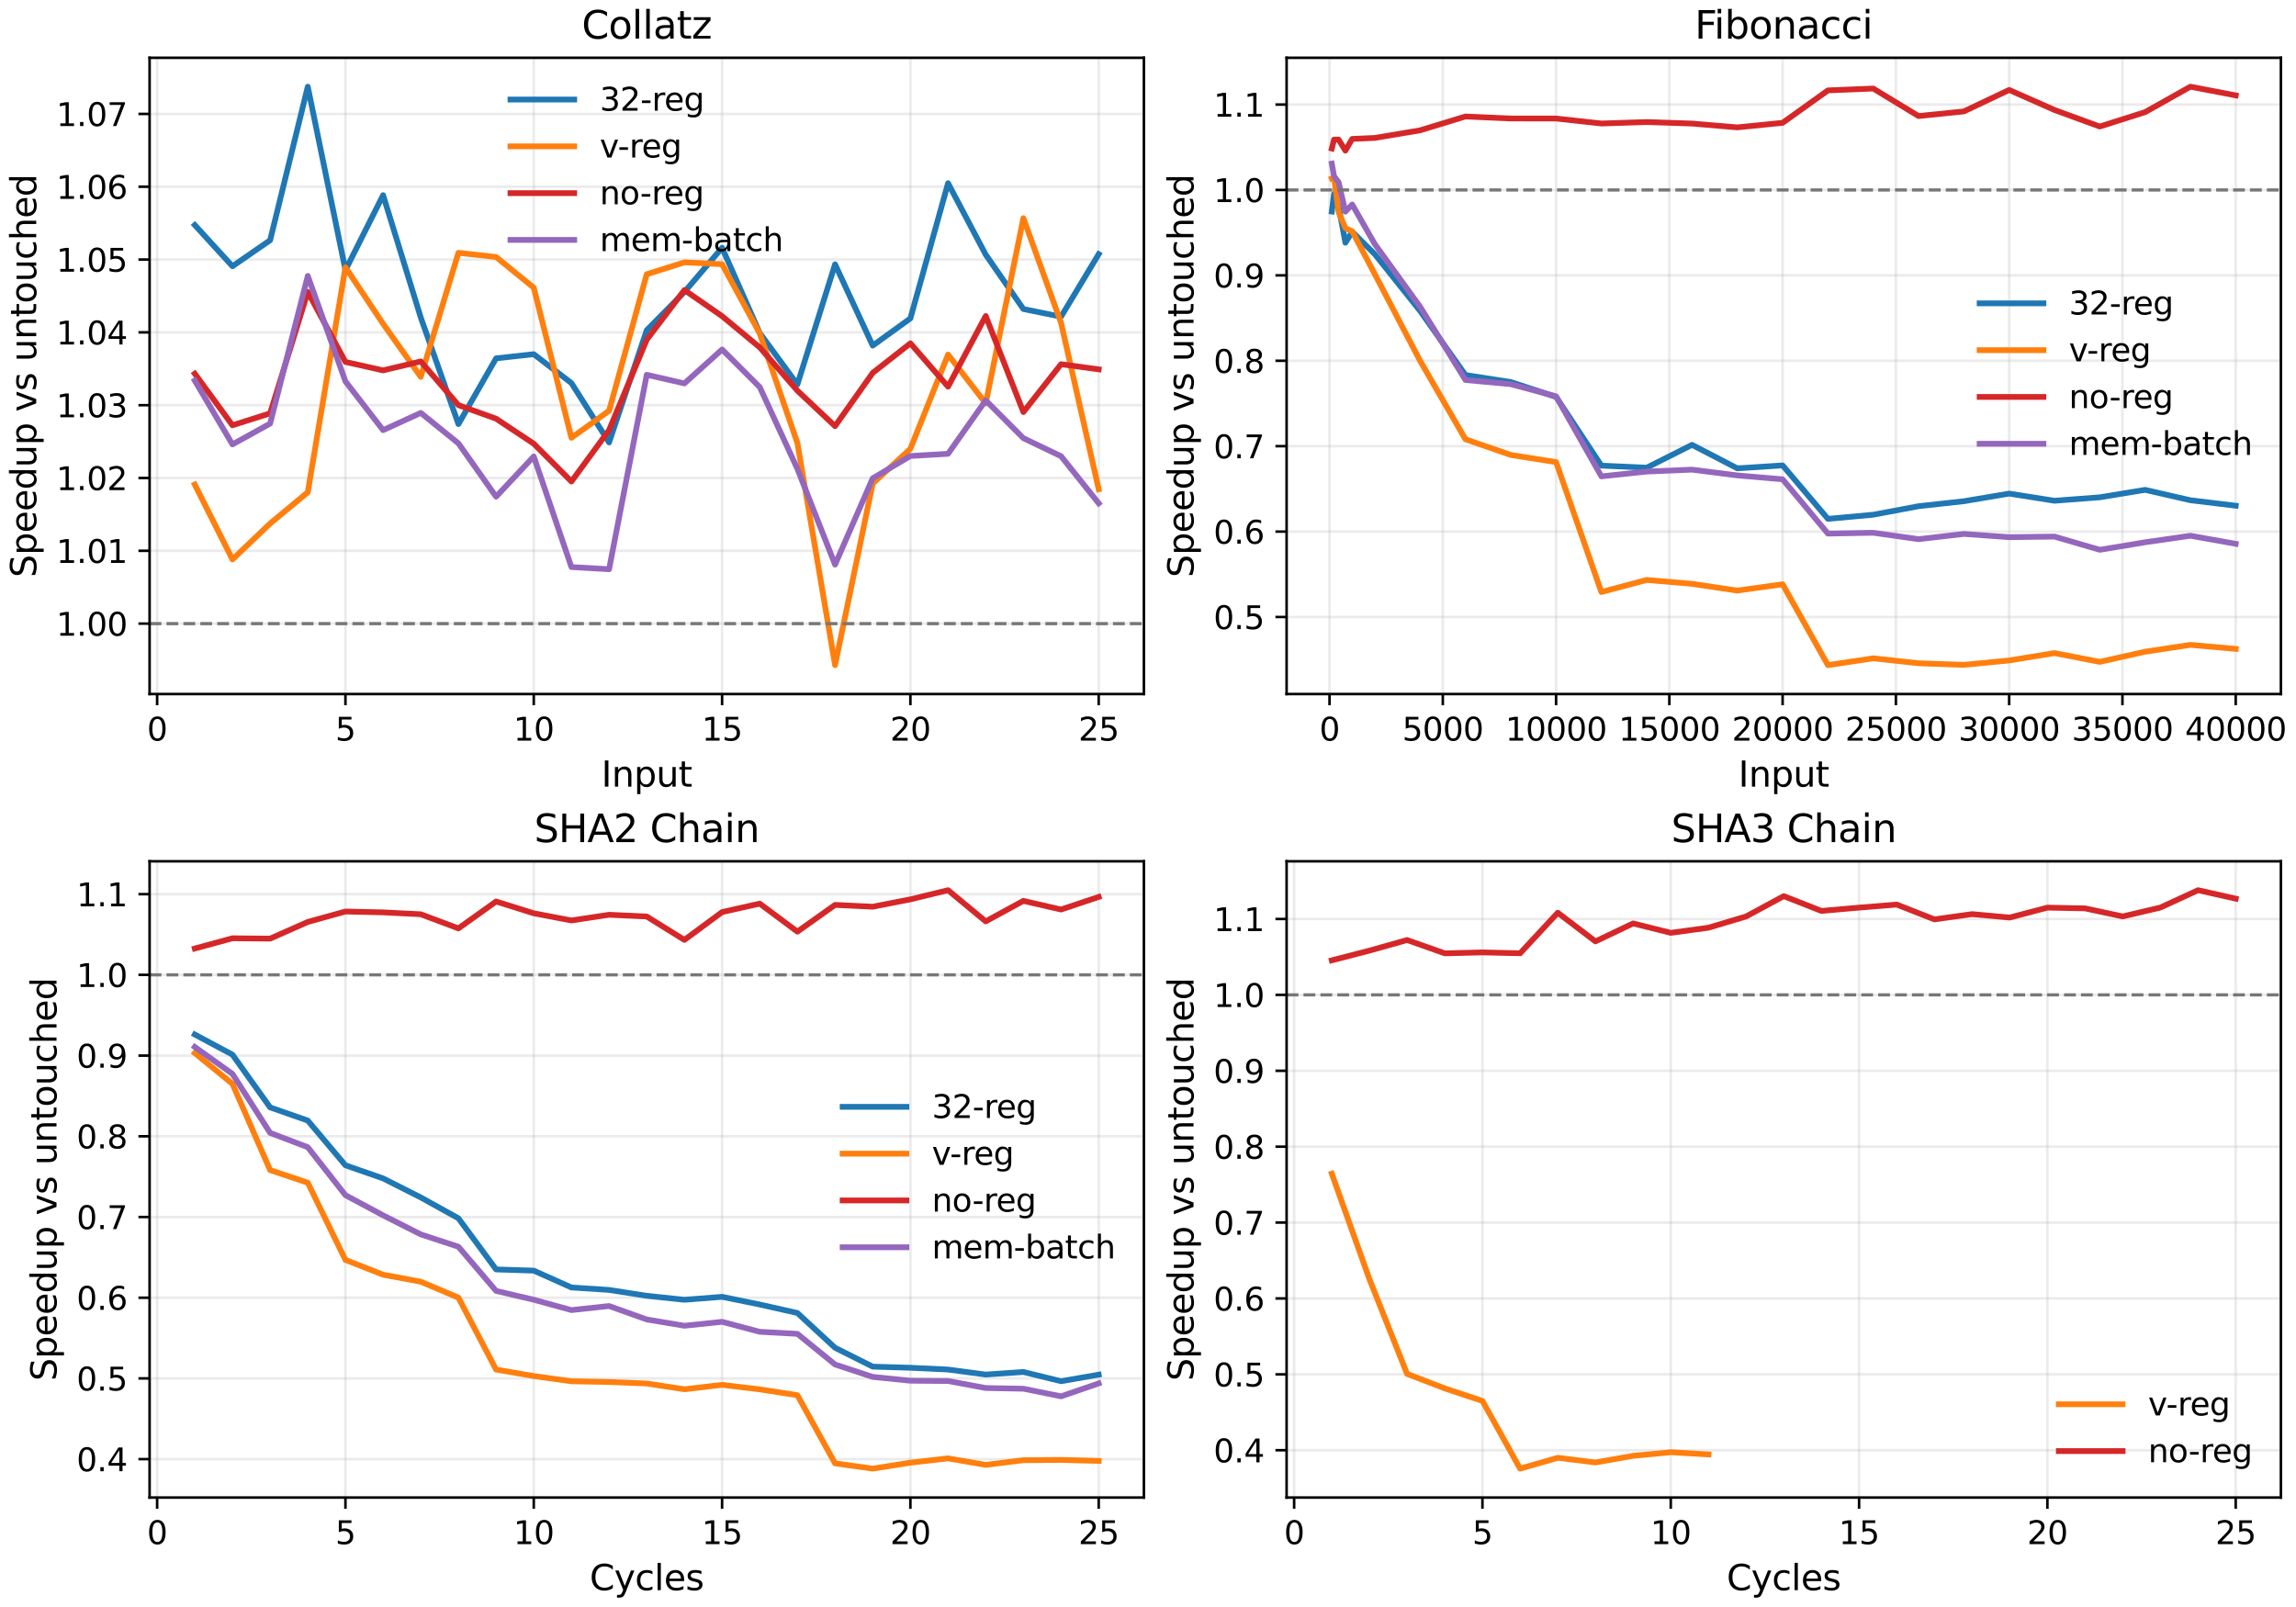 <?xml version="1.0" encoding="utf-8" standalone="no"?>
<!DOCTYPE svg PUBLIC "-//W3C//DTD SVG 1.1//EN"
  "http://www.w3.org/Graphics/SVG/1.1/DTD/svg11.dtd">
<svg xmlns:xlink="http://www.w3.org/1999/xlink" width="720pt" height="504pt" viewBox="0 0 720 504" xmlns="http://www.w3.org/2000/svg" version="1.1">
 <defs>
  <style type="text/css">*{stroke-linejoin: round; stroke-linecap: butt}</style>
 </defs>
 <g id="figure_1">
  <g id="patch_1">
   <path d="M 0 504 
L 720 504 
L 720 0 
L 0 0 
z
" style="fill: #ffffff"/>
  </g>
  <g id="axes_1">
   <g id="patch_2">
    <path d="M 46.912 217.676 
L 358.715 217.676 
L 358.715 18.118 
L 46.912 18.118 
z
" style="fill: #ffffff"/>
   </g>
   <g id="matplotlib.axis_1">
    <g id="xtick_1">
     <g id="line2d_1">
      <path d="M 49.274 217.676 
L 49.274 18.118 
" clip-path="url(#p3f124898dc)" style="fill: none; stroke: #b0b0b0; stroke-opacity: 0.25; stroke-width: 0.8; stroke-linecap: square"/>
     </g>
     <g id="line2d_2">
      <defs>
       <path id="m3ac58c2a91" d="M 0 0 
L 0 3.5 
" style="stroke: #000000; stroke-width: 0.8"/>
      </defs>
      <g>
       <use xlink:href="#m3ac58c2a91" x="49.274" y="217.676" style="stroke: #000000; stroke-width: 0.8"/>
      </g>
     </g>
     <g id="text_1">
      <!-- 0 -->
      <g transform="translate(46.093 232.274) scale(0.1 -0.1)">
       <defs>
        <path id="DejaVuSans-30" d="M 2034 4250 
Q 1547 4250 1301 3770 
Q 1056 3291 1056 2328 
Q 1056 1369 1301 889 
Q 1547 409 2034 409 
Q 2525 409 2770 889 
Q 3016 1369 3016 2328 
Q 3016 3291 2770 3770 
Q 2525 4250 2034 4250 
z
M 2034 4750 
Q 2819 4750 3233 4129 
Q 3647 3509 3647 2328 
Q 3647 1150 3233 529 
Q 2819 -91 2034 -91 
Q 1250 -91 836 529 
Q 422 1150 422 2328 
Q 422 3509 836 4129 
Q 1250 4750 2034 4750 
z
" transform="scale(0.016)"/>
       </defs>
       <use xlink:href="#DejaVuSans-30"/>
      </g>
     </g>
    </g>
    <g id="xtick_2">
     <g id="line2d_3">
      <path d="M 108.327 217.676 
L 108.327 18.118 
" clip-path="url(#p3f124898dc)" style="fill: none; stroke: #b0b0b0; stroke-opacity: 0.25; stroke-width: 0.8; stroke-linecap: square"/>
     </g>
     <g id="line2d_4">
      <g>
       <use xlink:href="#m3ac58c2a91" x="108.327" y="217.676" style="stroke: #000000; stroke-width: 0.8"/>
      </g>
     </g>
     <g id="text_2">
      <!-- 5 -->
      <g transform="translate(105.146 232.274) scale(0.1 -0.1)">
       <defs>
        <path id="DejaVuSans-35" d="M 691 4666 
L 3169 4666 
L 3169 4134 
L 1269 4134 
L 1269 2991 
Q 1406 3038 1543 3061 
Q 1681 3084 1819 3084 
Q 2600 3084 3056 2656 
Q 3513 2228 3513 1497 
Q 3513 744 3044 326 
Q 2575 -91 1722 -91 
Q 1428 -91 1123 -41 
Q 819 9 494 109 
L 494 744 
Q 775 591 1075 516 
Q 1375 441 1709 441 
Q 2250 441 2565 725 
Q 2881 1009 2881 1497 
Q 2881 1984 2565 2268 
Q 2250 2553 1709 2553 
Q 1456 2553 1204 2497 
Q 953 2441 691 2322 
L 691 4666 
z
" transform="scale(0.016)"/>
       </defs>
       <use xlink:href="#DejaVuSans-35"/>
      </g>
     </g>
    </g>
    <g id="xtick_3">
     <g id="line2d_5">
      <path d="M 167.381 217.676 
L 167.381 18.118 
" clip-path="url(#p3f124898dc)" style="fill: none; stroke: #b0b0b0; stroke-opacity: 0.25; stroke-width: 0.8; stroke-linecap: square"/>
     </g>
     <g id="line2d_6">
      <g>
       <use xlink:href="#m3ac58c2a91" x="167.381" y="217.676" style="stroke: #000000; stroke-width: 0.8"/>
      </g>
     </g>
     <g id="text_3">
      <!-- 10 -->
      <g transform="translate(161.019 232.274) scale(0.1 -0.1)">
       <defs>
        <path id="DejaVuSans-31" d="M 794 531 
L 1825 531 
L 1825 4091 
L 703 3866 
L 703 4441 
L 1819 4666 
L 2450 4666 
L 2450 531 
L 3481 531 
L 3481 0 
L 794 0 
L 794 531 
z
" transform="scale(0.016)"/>
       </defs>
       <use xlink:href="#DejaVuSans-31"/>
       <use xlink:href="#DejaVuSans-30" transform="translate(63.623 0)"/>
      </g>
     </g>
    </g>
    <g id="xtick_4">
     <g id="line2d_7">
      <path d="M 226.435 217.676 
L 226.435 18.118 
" clip-path="url(#p3f124898dc)" style="fill: none; stroke: #b0b0b0; stroke-opacity: 0.25; stroke-width: 0.8; stroke-linecap: square"/>
     </g>
     <g id="line2d_8">
      <g>
       <use xlink:href="#m3ac58c2a91" x="226.435" y="217.676" style="stroke: #000000; stroke-width: 0.8"/>
      </g>
     </g>
     <g id="text_4">
      <!-- 15 -->
      <g transform="translate(220.072 232.274) scale(0.1 -0.1)">
       <use xlink:href="#DejaVuSans-31"/>
       <use xlink:href="#DejaVuSans-35" transform="translate(63.623 0)"/>
      </g>
     </g>
    </g>
    <g id="xtick_5">
     <g id="line2d_9">
      <path d="M 285.488 217.676 
L 285.488 18.118 
" clip-path="url(#p3f124898dc)" style="fill: none; stroke: #b0b0b0; stroke-opacity: 0.25; stroke-width: 0.8; stroke-linecap: square"/>
     </g>
     <g id="line2d_10">
      <g>
       <use xlink:href="#m3ac58c2a91" x="285.488" y="217.676" style="stroke: #000000; stroke-width: 0.8"/>
      </g>
     </g>
     <g id="text_5">
      <!-- 20 -->
      <g transform="translate(279.126 232.274) scale(0.1 -0.1)">
       <defs>
        <path id="DejaVuSans-32" d="M 1228 531 
L 3431 531 
L 3431 0 
L 469 0 
L 469 531 
Q 828 903 1448 1529 
Q 2069 2156 2228 2338 
Q 2531 2678 2651 2914 
Q 2772 3150 2772 3378 
Q 2772 3750 2511 3984 
Q 2250 4219 1831 4219 
Q 1534 4219 1204 4116 
Q 875 4013 500 3803 
L 500 4441 
Q 881 4594 1212 4672 
Q 1544 4750 1819 4750 
Q 2544 4750 2975 4387 
Q 3406 4025 3406 3419 
Q 3406 3131 3298 2873 
Q 3191 2616 2906 2266 
Q 2828 2175 2409 1742 
Q 1991 1309 1228 531 
z
" transform="scale(0.016)"/>
       </defs>
       <use xlink:href="#DejaVuSans-32"/>
       <use xlink:href="#DejaVuSans-30" transform="translate(63.623 0)"/>
      </g>
     </g>
    </g>
    <g id="xtick_6">
     <g id="line2d_11">
      <path d="M 344.542 217.676 
L 344.542 18.118 
" clip-path="url(#p3f124898dc)" style="fill: none; stroke: #b0b0b0; stroke-opacity: 0.25; stroke-width: 0.8; stroke-linecap: square"/>
     </g>
     <g id="line2d_12">
      <g>
       <use xlink:href="#m3ac58c2a91" x="344.542" y="217.676" style="stroke: #000000; stroke-width: 0.8"/>
      </g>
     </g>
     <g id="text_6">
      <!-- 25 -->
      <g transform="translate(338.179 232.274) scale(0.1 -0.1)">
       <use xlink:href="#DejaVuSans-32"/>
       <use xlink:href="#DejaVuSans-35" transform="translate(63.623 0)"/>
      </g>
     </g>
    </g>
    <g id="text_7">
     <!-- Input -->
     <g transform="translate(188.572 246.712) scale(0.11 -0.11)">
      <defs>
       <path id="DejaVuSans-49" d="M 628 4666 
L 1259 4666 
L 1259 0 
L 628 0 
L 628 4666 
z
" transform="scale(0.016)"/>
       <path id="DejaVuSans-6e" d="M 3513 2113 
L 3513 0 
L 2938 0 
L 2938 2094 
Q 2938 2591 2744 2837 
Q 2550 3084 2163 3084 
Q 1697 3084 1428 2787 
Q 1159 2491 1159 1978 
L 1159 0 
L 581 0 
L 581 3500 
L 1159 3500 
L 1159 2956 
Q 1366 3272 1645 3428 
Q 1925 3584 2291 3584 
Q 2894 3584 3203 3211 
Q 3513 2838 3513 2113 
z
" transform="scale(0.016)"/>
       <path id="DejaVuSans-70" d="M 1159 525 
L 1159 -1331 
L 581 -1331 
L 581 3500 
L 1159 3500 
L 1159 2969 
Q 1341 3281 1617 3432 
Q 1894 3584 2278 3584 
Q 2916 3584 3314 3078 
Q 3713 2572 3713 1747 
Q 3713 922 3314 415 
Q 2916 -91 2278 -91 
Q 1894 -91 1617 61 
Q 1341 213 1159 525 
z
M 3116 1747 
Q 3116 2381 2855 2742 
Q 2594 3103 2138 3103 
Q 1681 3103 1420 2742 
Q 1159 2381 1159 1747 
Q 1159 1113 1420 752 
Q 1681 391 2138 391 
Q 2594 391 2855 752 
Q 3116 1113 3116 1747 
z
" transform="scale(0.016)"/>
       <path id="DejaVuSans-75" d="M 544 1381 
L 544 3500 
L 1119 3500 
L 1119 1403 
Q 1119 906 1312 657 
Q 1506 409 1894 409 
Q 2359 409 2629 706 
Q 2900 1003 2900 1516 
L 2900 3500 
L 3475 3500 
L 3475 0 
L 2900 0 
L 2900 538 
Q 2691 219 2414 64 
Q 2138 -91 1772 -91 
Q 1169 -91 856 284 
Q 544 659 544 1381 
z
M 1991 3584 
L 1991 3584 
z
" transform="scale(0.016)"/>
       <path id="DejaVuSans-74" d="M 1172 4494 
L 1172 3500 
L 2356 3500 
L 2356 3053 
L 1172 3053 
L 1172 1153 
Q 1172 725 1289 603 
Q 1406 481 1766 481 
L 2356 481 
L 2356 0 
L 1766 0 
Q 1100 0 847 248 
Q 594 497 594 1153 
L 594 3053 
L 172 3053 
L 172 3500 
L 594 3500 
L 594 4494 
L 1172 4494 
z
" transform="scale(0.016)"/>
      </defs>
      <use xlink:href="#DejaVuSans-49"/>
      <use xlink:href="#DejaVuSans-6e" transform="translate(29.492 0)"/>
      <use xlink:href="#DejaVuSans-70" transform="translate(92.871 0)"/>
      <use xlink:href="#DejaVuSans-75" transform="translate(156.348 0)"/>
      <use xlink:href="#DejaVuSans-74" transform="translate(219.727 0)"/>
     </g>
    </g>
   </g>
   <g id="matplotlib.axis_2">
    <g id="ytick_1">
     <g id="line2d_13">
      <path d="M 46.912 195.581 
L 358.715 195.581 
" clip-path="url(#p3f124898dc)" style="fill: none; stroke: #b0b0b0; stroke-opacity: 0.25; stroke-width: 0.8; stroke-linecap: square"/>
     </g>
     <g id="line2d_14">
      <defs>
       <path id="mfa800111b6" d="M 0 0 
L -3.5 0 
" style="stroke: #000000; stroke-width: 0.8"/>
      </defs>
      <g>
       <use xlink:href="#mfa800111b6" x="46.912" y="195.581" style="stroke: #000000; stroke-width: 0.8"/>
      </g>
     </g>
     <g id="text_8">
      <!-- 1.00 -->
      <g transform="translate(17.646 199.381) scale(0.1 -0.1)">
       <defs>
        <path id="DejaVuSans-2e" d="M 684 794 
L 1344 794 
L 1344 0 
L 684 0 
L 684 794 
z
" transform="scale(0.016)"/>
       </defs>
       <use xlink:href="#DejaVuSans-31"/>
       <use xlink:href="#DejaVuSans-2e" transform="translate(63.623 0)"/>
       <use xlink:href="#DejaVuSans-30" transform="translate(95.41 0)"/>
       <use xlink:href="#DejaVuSans-30" transform="translate(159.033 0)"/>
      </g>
     </g>
    </g>
    <g id="ytick_2">
     <g id="line2d_15">
      <path d="M 46.912 172.745 
L 358.715 172.745 
" clip-path="url(#p3f124898dc)" style="fill: none; stroke: #b0b0b0; stroke-opacity: 0.25; stroke-width: 0.8; stroke-linecap: square"/>
     </g>
     <g id="line2d_16">
      <g>
       <use xlink:href="#mfa800111b6" x="46.912" y="172.745" style="stroke: #000000; stroke-width: 0.8"/>
      </g>
     </g>
     <g id="text_9">
      <!-- 1.01 -->
      <g transform="translate(17.646 176.545) scale(0.1 -0.1)">
       <use xlink:href="#DejaVuSans-31"/>
       <use xlink:href="#DejaVuSans-2e" transform="translate(63.623 0)"/>
       <use xlink:href="#DejaVuSans-30" transform="translate(95.41 0)"/>
       <use xlink:href="#DejaVuSans-31" transform="translate(159.033 0)"/>
      </g>
     </g>
    </g>
    <g id="ytick_3">
     <g id="line2d_17">
      <path d="M 46.912 149.909 
L 358.715 149.909 
" clip-path="url(#p3f124898dc)" style="fill: none; stroke: #b0b0b0; stroke-opacity: 0.25; stroke-width: 0.8; stroke-linecap: square"/>
     </g>
     <g id="line2d_18">
      <g>
       <use xlink:href="#mfa800111b6" x="46.912" y="149.909" style="stroke: #000000; stroke-width: 0.8"/>
      </g>
     </g>
     <g id="text_10">
      <!-- 1.02 -->
      <g transform="translate(17.646 153.709) scale(0.1 -0.1)">
       <use xlink:href="#DejaVuSans-31"/>
       <use xlink:href="#DejaVuSans-2e" transform="translate(63.623 0)"/>
       <use xlink:href="#DejaVuSans-30" transform="translate(95.41 0)"/>
       <use xlink:href="#DejaVuSans-32" transform="translate(159.033 0)"/>
      </g>
     </g>
    </g>
    <g id="ytick_4">
     <g id="line2d_19">
      <path d="M 46.912 127.073 
L 358.715 127.073 
" clip-path="url(#p3f124898dc)" style="fill: none; stroke: #b0b0b0; stroke-opacity: 0.25; stroke-width: 0.8; stroke-linecap: square"/>
     </g>
     <g id="line2d_20">
      <g>
       <use xlink:href="#mfa800111b6" x="46.912" y="127.073" style="stroke: #000000; stroke-width: 0.8"/>
      </g>
     </g>
     <g id="text_11">
      <!-- 1.03 -->
      <g transform="translate(17.646 130.873) scale(0.1 -0.1)">
       <defs>
        <path id="DejaVuSans-33" d="M 2597 2516 
Q 3050 2419 3304 2112 
Q 3559 1806 3559 1356 
Q 3559 666 3084 287 
Q 2609 -91 1734 -91 
Q 1441 -91 1130 -33 
Q 819 25 488 141 
L 488 750 
Q 750 597 1062 519 
Q 1375 441 1716 441 
Q 2309 441 2620 675 
Q 2931 909 2931 1356 
Q 2931 1769 2642 2001 
Q 2353 2234 1838 2234 
L 1294 2234 
L 1294 2753 
L 1863 2753 
Q 2328 2753 2575 2939 
Q 2822 3125 2822 3475 
Q 2822 3834 2567 4026 
Q 2313 4219 1838 4219 
Q 1578 4219 1281 4162 
Q 984 4106 628 3988 
L 628 4550 
Q 988 4650 1302 4700 
Q 1616 4750 1894 4750 
Q 2613 4750 3031 4423 
Q 3450 4097 3450 3541 
Q 3450 3153 3228 2886 
Q 3006 2619 2597 2516 
z
" transform="scale(0.016)"/>
       </defs>
       <use xlink:href="#DejaVuSans-31"/>
       <use xlink:href="#DejaVuSans-2e" transform="translate(63.623 0)"/>
       <use xlink:href="#DejaVuSans-30" transform="translate(95.41 0)"/>
       <use xlink:href="#DejaVuSans-33" transform="translate(159.033 0)"/>
      </g>
     </g>
    </g>
    <g id="ytick_5">
     <g id="line2d_21">
      <path d="M 46.912 104.237 
L 358.715 104.237 
" clip-path="url(#p3f124898dc)" style="fill: none; stroke: #b0b0b0; stroke-opacity: 0.25; stroke-width: 0.8; stroke-linecap: square"/>
     </g>
     <g id="line2d_22">
      <g>
       <use xlink:href="#mfa800111b6" x="46.912" y="104.237" style="stroke: #000000; stroke-width: 0.8"/>
      </g>
     </g>
     <g id="text_12">
      <!-- 1.04 -->
      <g transform="translate(17.646 108.037) scale(0.1 -0.1)">
       <defs>
        <path id="DejaVuSans-34" d="M 2419 4116 
L 825 1625 
L 2419 1625 
L 2419 4116 
z
M 2253 4666 
L 3047 4666 
L 3047 1625 
L 3713 1625 
L 3713 1100 
L 3047 1100 
L 3047 0 
L 2419 0 
L 2419 1100 
L 313 1100 
L 313 1709 
L 2253 4666 
z
" transform="scale(0.016)"/>
       </defs>
       <use xlink:href="#DejaVuSans-31"/>
       <use xlink:href="#DejaVuSans-2e" transform="translate(63.623 0)"/>
       <use xlink:href="#DejaVuSans-30" transform="translate(95.41 0)"/>
       <use xlink:href="#DejaVuSans-34" transform="translate(159.033 0)"/>
      </g>
     </g>
    </g>
    <g id="ytick_6">
     <g id="line2d_23">
      <path d="M 46.912 81.401 
L 358.715 81.401 
" clip-path="url(#p3f124898dc)" style="fill: none; stroke: #b0b0b0; stroke-opacity: 0.25; stroke-width: 0.8; stroke-linecap: square"/>
     </g>
     <g id="line2d_24">
      <g>
       <use xlink:href="#mfa800111b6" x="46.912" y="81.401" style="stroke: #000000; stroke-width: 0.8"/>
      </g>
     </g>
     <g id="text_13">
      <!-- 1.05 -->
      <g transform="translate(17.646 85.201) scale(0.1 -0.1)">
       <use xlink:href="#DejaVuSans-31"/>
       <use xlink:href="#DejaVuSans-2e" transform="translate(63.623 0)"/>
       <use xlink:href="#DejaVuSans-30" transform="translate(95.41 0)"/>
       <use xlink:href="#DejaVuSans-35" transform="translate(159.033 0)"/>
      </g>
     </g>
    </g>
    <g id="ytick_7">
     <g id="line2d_25">
      <path d="M 46.912 58.565 
L 358.715 58.565 
" clip-path="url(#p3f124898dc)" style="fill: none; stroke: #b0b0b0; stroke-opacity: 0.25; stroke-width: 0.8; stroke-linecap: square"/>
     </g>
     <g id="line2d_26">
      <g>
       <use xlink:href="#mfa800111b6" x="46.912" y="58.565" style="stroke: #000000; stroke-width: 0.8"/>
      </g>
     </g>
     <g id="text_14">
      <!-- 1.06 -->
      <g transform="translate(17.646 62.365) scale(0.1 -0.1)">
       <defs>
        <path id="DejaVuSans-36" d="M 2113 2584 
Q 1688 2584 1439 2293 
Q 1191 2003 1191 1497 
Q 1191 994 1439 701 
Q 1688 409 2113 409 
Q 2538 409 2786 701 
Q 3034 994 3034 1497 
Q 3034 2003 2786 2293 
Q 2538 2584 2113 2584 
z
M 3366 4563 
L 3366 3988 
Q 3128 4100 2886 4159 
Q 2644 4219 2406 4219 
Q 1781 4219 1451 3797 
Q 1122 3375 1075 2522 
Q 1259 2794 1537 2939 
Q 1816 3084 2150 3084 
Q 2853 3084 3261 2657 
Q 3669 2231 3669 1497 
Q 3669 778 3244 343 
Q 2819 -91 2113 -91 
Q 1303 -91 875 529 
Q 447 1150 447 2328 
Q 447 3434 972 4092 
Q 1497 4750 2381 4750 
Q 2619 4750 2861 4703 
Q 3103 4656 3366 4563 
z
" transform="scale(0.016)"/>
       </defs>
       <use xlink:href="#DejaVuSans-31"/>
       <use xlink:href="#DejaVuSans-2e" transform="translate(63.623 0)"/>
       <use xlink:href="#DejaVuSans-30" transform="translate(95.41 0)"/>
       <use xlink:href="#DejaVuSans-36" transform="translate(159.033 0)"/>
      </g>
     </g>
    </g>
    <g id="ytick_8">
     <g id="line2d_27">
      <path d="M 46.912 35.729 
L 358.715 35.729 
" clip-path="url(#p3f124898dc)" style="fill: none; stroke: #b0b0b0; stroke-opacity: 0.25; stroke-width: 0.8; stroke-linecap: square"/>
     </g>
     <g id="line2d_28">
      <g>
       <use xlink:href="#mfa800111b6" x="46.912" y="35.729" style="stroke: #000000; stroke-width: 0.8"/>
      </g>
     </g>
     <g id="text_15">
      <!-- 1.07 -->
      <g transform="translate(17.646 39.529) scale(0.1 -0.1)">
       <defs>
        <path id="DejaVuSans-37" d="M 525 4666 
L 3525 4666 
L 3525 4397 
L 1831 0 
L 1172 0 
L 2766 4134 
L 525 4134 
L 525 4666 
z
" transform="scale(0.016)"/>
       </defs>
       <use xlink:href="#DejaVuSans-31"/>
       <use xlink:href="#DejaVuSans-2e" transform="translate(63.623 0)"/>
       <use xlink:href="#DejaVuSans-30" transform="translate(95.41 0)"/>
       <use xlink:href="#DejaVuSans-37" transform="translate(159.033 0)"/>
      </g>
     </g>
    </g>
    <g id="text_16">
     <!-- Speedup vs untouched -->
     <g transform="translate(11.359 181.098) rotate(-90) scale(0.11 -0.11)">
      <defs>
       <path id="DejaVuSans-53" d="M 3425 4513 
L 3425 3897 
Q 3066 4069 2747 4153 
Q 2428 4238 2131 4238 
Q 1616 4238 1336 4038 
Q 1056 3838 1056 3469 
Q 1056 3159 1242 3001 
Q 1428 2844 1947 2747 
L 2328 2669 
Q 3034 2534 3370 2195 
Q 3706 1856 3706 1288 
Q 3706 609 3251 259 
Q 2797 -91 1919 -91 
Q 1588 -91 1214 -16 
Q 841 59 441 206 
L 441 856 
Q 825 641 1194 531 
Q 1563 422 1919 422 
Q 2459 422 2753 634 
Q 3047 847 3047 1241 
Q 3047 1584 2836 1778 
Q 2625 1972 2144 2069 
L 1759 2144 
Q 1053 2284 737 2584 
Q 422 2884 422 3419 
Q 422 4038 858 4394 
Q 1294 4750 2059 4750 
Q 2388 4750 2728 4690 
Q 3069 4631 3425 4513 
z
" transform="scale(0.016)"/>
       <path id="DejaVuSans-65" d="M 3597 1894 
L 3597 1613 
L 953 1613 
Q 991 1019 1311 708 
Q 1631 397 2203 397 
Q 2534 397 2845 478 
Q 3156 559 3463 722 
L 3463 178 
Q 3153 47 2828 -22 
Q 2503 -91 2169 -91 
Q 1331 -91 842 396 
Q 353 884 353 1716 
Q 353 2575 817 3079 
Q 1281 3584 2069 3584 
Q 2775 3584 3186 3129 
Q 3597 2675 3597 1894 
z
M 3022 2063 
Q 3016 2534 2758 2815 
Q 2500 3097 2075 3097 
Q 1594 3097 1305 2825 
Q 1016 2553 972 2059 
L 3022 2063 
z
" transform="scale(0.016)"/>
       <path id="DejaVuSans-64" d="M 2906 2969 
L 2906 4863 
L 3481 4863 
L 3481 0 
L 2906 0 
L 2906 525 
Q 2725 213 2448 61 
Q 2172 -91 1784 -91 
Q 1150 -91 751 415 
Q 353 922 353 1747 
Q 353 2572 751 3078 
Q 1150 3584 1784 3584 
Q 2172 3584 2448 3432 
Q 2725 3281 2906 2969 
z
M 947 1747 
Q 947 1113 1208 752 
Q 1469 391 1925 391 
Q 2381 391 2643 752 
Q 2906 1113 2906 1747 
Q 2906 2381 2643 2742 
Q 2381 3103 1925 3103 
Q 1469 3103 1208 2742 
Q 947 2381 947 1747 
z
" transform="scale(0.016)"/>
       <path id="DejaVuSans-20" transform="scale(0.016)"/>
       <path id="DejaVuSans-76" d="M 191 3500 
L 800 3500 
L 1894 563 
L 2988 3500 
L 3597 3500 
L 2284 0 
L 1503 0 
L 191 3500 
z
" transform="scale(0.016)"/>
       <path id="DejaVuSans-73" d="M 2834 3397 
L 2834 2853 
Q 2591 2978 2328 3040 
Q 2066 3103 1784 3103 
Q 1356 3103 1142 2972 
Q 928 2841 928 2578 
Q 928 2378 1081 2264 
Q 1234 2150 1697 2047 
L 1894 2003 
Q 2506 1872 2764 1633 
Q 3022 1394 3022 966 
Q 3022 478 2636 193 
Q 2250 -91 1575 -91 
Q 1294 -91 989 -36 
Q 684 19 347 128 
L 347 722 
Q 666 556 975 473 
Q 1284 391 1588 391 
Q 1994 391 2212 530 
Q 2431 669 2431 922 
Q 2431 1156 2273 1281 
Q 2116 1406 1581 1522 
L 1381 1569 
Q 847 1681 609 1914 
Q 372 2147 372 2553 
Q 372 3047 722 3315 
Q 1072 3584 1716 3584 
Q 2034 3584 2315 3537 
Q 2597 3491 2834 3397 
z
" transform="scale(0.016)"/>
       <path id="DejaVuSans-6f" d="M 1959 3097 
Q 1497 3097 1228 2736 
Q 959 2375 959 1747 
Q 959 1119 1226 758 
Q 1494 397 1959 397 
Q 2419 397 2687 759 
Q 2956 1122 2956 1747 
Q 2956 2369 2687 2733 
Q 2419 3097 1959 3097 
z
M 1959 3584 
Q 2709 3584 3137 3096 
Q 3566 2609 3566 1747 
Q 3566 888 3137 398 
Q 2709 -91 1959 -91 
Q 1206 -91 779 398 
Q 353 888 353 1747 
Q 353 2609 779 3096 
Q 1206 3584 1959 3584 
z
" transform="scale(0.016)"/>
       <path id="DejaVuSans-63" d="M 3122 3366 
L 3122 2828 
Q 2878 2963 2633 3030 
Q 2388 3097 2138 3097 
Q 1578 3097 1268 2742 
Q 959 2388 959 1747 
Q 959 1106 1268 751 
Q 1578 397 2138 397 
Q 2388 397 2633 464 
Q 2878 531 3122 666 
L 3122 134 
Q 2881 22 2623 -34 
Q 2366 -91 2075 -91 
Q 1284 -91 818 406 
Q 353 903 353 1747 
Q 353 2603 823 3093 
Q 1294 3584 2113 3584 
Q 2378 3584 2631 3529 
Q 2884 3475 3122 3366 
z
" transform="scale(0.016)"/>
       <path id="DejaVuSans-68" d="M 3513 2113 
L 3513 0 
L 2938 0 
L 2938 2094 
Q 2938 2591 2744 2837 
Q 2550 3084 2163 3084 
Q 1697 3084 1428 2787 
Q 1159 2491 1159 1978 
L 1159 0 
L 581 0 
L 581 4863 
L 1159 4863 
L 1159 2956 
Q 1366 3272 1645 3428 
Q 1925 3584 2291 3584 
Q 2894 3584 3203 3211 
Q 3513 2838 3513 2113 
z
" transform="scale(0.016)"/>
      </defs>
      <use xlink:href="#DejaVuSans-53"/>
      <use xlink:href="#DejaVuSans-70" transform="translate(63.477 0)"/>
      <use xlink:href="#DejaVuSans-65" transform="translate(126.953 0)"/>
      <use xlink:href="#DejaVuSans-65" transform="translate(188.477 0)"/>
      <use xlink:href="#DejaVuSans-64" transform="translate(250 0)"/>
      <use xlink:href="#DejaVuSans-75" transform="translate(313.477 0)"/>
      <use xlink:href="#DejaVuSans-70" transform="translate(376.855 0)"/>
      <use xlink:href="#DejaVuSans-20" transform="translate(440.332 0)"/>
      <use xlink:href="#DejaVuSans-76" transform="translate(472.119 0)"/>
      <use xlink:href="#DejaVuSans-73" transform="translate(531.299 0)"/>
      <use xlink:href="#DejaVuSans-20" transform="translate(583.398 0)"/>
      <use xlink:href="#DejaVuSans-75" transform="translate(615.186 0)"/>
      <use xlink:href="#DejaVuSans-6e" transform="translate(678.564 0)"/>
      <use xlink:href="#DejaVuSans-74" transform="translate(741.943 0)"/>
      <use xlink:href="#DejaVuSans-6f" transform="translate(781.152 0)"/>
      <use xlink:href="#DejaVuSans-75" transform="translate(842.334 0)"/>
      <use xlink:href="#DejaVuSans-63" transform="translate(905.713 0)"/>
      <use xlink:href="#DejaVuSans-68" transform="translate(960.693 0)"/>
      <use xlink:href="#DejaVuSans-65" transform="translate(1024.072 0)"/>
      <use xlink:href="#DejaVuSans-64" transform="translate(1085.596 0)"/>
     </g>
    </g>
   </g>
   <g id="line2d_29">
    <path d="M 61.085 70.58 
L 72.895 83.501 
L 84.706 75.35 
L 96.517 27.189 
L 108.327 84.731 
L 120.138 61.205 
L 131.949 99.575 
L 143.76 133.002 
L 155.57 112.386 
L 167.381 111.084 
L 179.192 120.138 
L 191.002 138.765 
L 202.813 103.55 
L 214.624 91.579 
L 226.435 77.704 
L 238.245 104.445 
L 250.056 120.564 
L 261.867 82.902 
L 273.677 108.391 
L 285.488 99.856 
L 297.299 57.463 
L 309.11 79.862 
L 320.92 96.921 
L 332.731 99.32 
L 344.542 79.708 
" clip-path="url(#p3f124898dc)" style="fill: none; stroke: #1f77b4; stroke-width: 1.8; stroke-linecap: square"/>
   </g>
   <g id="line2d_30">
    <path d="M 61.085 151.969 
L 72.895 175.457 
L 84.706 164.184 
L 96.517 154.39 
L 108.327 83.825 
L 120.138 101.566 
L 131.949 118.194 
L 143.76 79.287 
L 155.57 80.598 
L 167.381 90.228 
L 179.192 137.293 
L 191.002 128.829 
L 202.813 86.014 
L 214.624 82.281 
L 226.435 82.863 
L 238.245 104.582 
L 250.056 138.926 
L 261.867 208.605 
L 273.677 151.632 
L 285.488 140.756 
L 297.299 111.206 
L 309.11 126.513 
L 320.92 68.433 
L 332.731 101.236 
L 344.542 153.44 
" clip-path="url(#p3f124898dc)" style="fill: none; stroke: #ff7f0e; stroke-width: 1.8; stroke-linecap: square"/>
   </g>
   <g id="line2d_31">
    <path d="M 61.085 117.198 
L 72.895 133.385 
L 84.706 129.625 
L 96.517 91.558 
L 108.327 113.508 
L 120.138 116.162 
L 131.949 113.347 
L 143.76 127.062 
L 155.57 131.312 
L 167.381 139.157 
L 179.192 151.012 
L 191.002 134.881 
L 202.813 106.538 
L 214.624 90.961 
L 226.435 99.159 
L 238.245 108.946 
L 250.056 122.528 
L 261.867 133.643 
L 273.677 116.939 
L 285.488 107.672 
L 297.299 121.264 
L 309.11 99.112 
L 320.92 129.228 
L 332.731 114.222 
L 344.542 115.841 
" clip-path="url(#p3f124898dc)" style="fill: none; stroke: #d62728; stroke-width: 1.8; stroke-linecap: square"/>
   </g>
   <g id="line2d_32">
    <path d="M 61.085 119.376 
L 72.895 139.374 
L 84.706 132.852 
L 96.517 86.541 
L 108.327 119.614 
L 120.138 134.904 
L 131.949 129.493 
L 143.76 139.045 
L 155.57 155.775 
L 167.381 143.16 
L 179.192 177.843 
L 191.002 178.525 
L 202.813 117.542 
L 214.624 120.25 
L 226.435 109.609 
L 238.245 121.405 
L 250.056 147.04 
L 261.867 177.082 
L 273.677 150.003 
L 285.488 143.012 
L 297.299 142.322 
L 309.11 125.576 
L 320.92 137.417 
L 332.731 143.079 
L 344.542 157.854 
" clip-path="url(#p3f124898dc)" style="fill: none; stroke: #9467bd; stroke-width: 1.8; stroke-linecap: square"/>
   </g>
   <g id="line2d_33">
    <path d="M 46.912 195.581 
L 358.715 195.581 
" clip-path="url(#p3f124898dc)" style="fill: none; stroke-dasharray: 3.7,1.6; stroke-dashoffset: 0; stroke: #777777"/>
   </g>
   <g id="patch_3">
    <path d="M 46.912 217.676 
L 46.912 18.118 
" style="fill: none; stroke: #000000; stroke-width: 0.8; stroke-linejoin: miter; stroke-linecap: square"/>
   </g>
   <g id="patch_4">
    <path d="M 358.715 217.676 
L 358.715 18.118 
" style="fill: none; stroke: #000000; stroke-width: 0.8; stroke-linejoin: miter; stroke-linecap: square"/>
   </g>
   <g id="patch_5">
    <path d="M 46.912 217.676 
L 358.715 217.676 
" style="fill: none; stroke: #000000; stroke-width: 0.8; stroke-linejoin: miter; stroke-linecap: square"/>
   </g>
   <g id="patch_6">
    <path d="M 46.912 18.118 
L 358.715 18.118 
" style="fill: none; stroke: #000000; stroke-width: 0.8; stroke-linejoin: miter; stroke-linecap: square"/>
   </g>
   <g id="text_17">
    <!-- Collatz -->
    <g transform="translate(182.44 12.118) scale(0.12 -0.12)">
     <defs>
      <path id="DejaVuSans-43" d="M 4122 4306 
L 4122 3641 
Q 3803 3938 3442 4084 
Q 3081 4231 2675 4231 
Q 1875 4231 1450 3742 
Q 1025 3253 1025 2328 
Q 1025 1406 1450 917 
Q 1875 428 2675 428 
Q 3081 428 3442 575 
Q 3803 722 4122 1019 
L 4122 359 
Q 3791 134 3420 21 
Q 3050 -91 2638 -91 
Q 1578 -91 968 557 
Q 359 1206 359 2328 
Q 359 3453 968 4101 
Q 1578 4750 2638 4750 
Q 3056 4750 3426 4639 
Q 3797 4528 4122 4306 
z
" transform="scale(0.016)"/>
      <path id="DejaVuSans-6c" d="M 603 4863 
L 1178 4863 
L 1178 0 
L 603 0 
L 603 4863 
z
" transform="scale(0.016)"/>
      <path id="DejaVuSans-61" d="M 2194 1759 
Q 1497 1759 1228 1600 
Q 959 1441 959 1056 
Q 959 750 1161 570 
Q 1363 391 1709 391 
Q 2188 391 2477 730 
Q 2766 1069 2766 1631 
L 2766 1759 
L 2194 1759 
z
M 3341 1997 
L 3341 0 
L 2766 0 
L 2766 531 
Q 2569 213 2275 61 
Q 1981 -91 1556 -91 
Q 1019 -91 701 211 
Q 384 513 384 1019 
Q 384 1609 779 1909 
Q 1175 2209 1959 2209 
L 2766 2209 
L 2766 2266 
Q 2766 2663 2505 2880 
Q 2244 3097 1772 3097 
Q 1472 3097 1187 3025 
Q 903 2953 641 2809 
L 641 3341 
Q 956 3463 1253 3523 
Q 1550 3584 1831 3584 
Q 2591 3584 2966 3190 
Q 3341 2797 3341 1997 
z
" transform="scale(0.016)"/>
      <path id="DejaVuSans-7a" d="M 353 3500 
L 3084 3500 
L 3084 2975 
L 922 459 
L 3084 459 
L 3084 0 
L 275 0 
L 275 525 
L 2438 3041 
L 353 3041 
L 353 3500 
z
" transform="scale(0.016)"/>
     </defs>
     <use xlink:href="#DejaVuSans-43"/>
     <use xlink:href="#DejaVuSans-6f" transform="translate(69.824 0)"/>
     <use xlink:href="#DejaVuSans-6c" transform="translate(131.006 0)"/>
     <use xlink:href="#DejaVuSans-6c" transform="translate(158.789 0)"/>
     <use xlink:href="#DejaVuSans-61" transform="translate(186.572 0)"/>
     <use xlink:href="#DejaVuSans-74" transform="translate(247.852 0)"/>
     <use xlink:href="#DejaVuSans-7a" transform="translate(287.061 0)"/>
    </g>
   </g>
   <g id="legend_1">
    <g id="line2d_34">
     <path d="M 160.076 31.217 
L 170.076 31.217 
L 180.076 31.217 
" style="fill: none; stroke: #1f77b4; stroke-width: 1.8; stroke-linecap: square"/>
    </g>
    <g id="text_18">
     <!-- 32-reg -->
     <g transform="translate(188.076 34.717) scale(0.1 -0.1)">
      <defs>
       <path id="DejaVuSans-2d" d="M 313 2009 
L 1997 2009 
L 1997 1497 
L 313 1497 
L 313 2009 
z
" transform="scale(0.016)"/>
       <path id="DejaVuSans-72" d="M 2631 2963 
Q 2534 3019 2420 3045 
Q 2306 3072 2169 3072 
Q 1681 3072 1420 2755 
Q 1159 2438 1159 1844 
L 1159 0 
L 581 0 
L 581 3500 
L 1159 3500 
L 1159 2956 
Q 1341 3275 1631 3429 
Q 1922 3584 2338 3584 
Q 2397 3584 2469 3576 
Q 2541 3569 2628 3553 
L 2631 2963 
z
" transform="scale(0.016)"/>
       <path id="DejaVuSans-67" d="M 2906 1791 
Q 2906 2416 2648 2759 
Q 2391 3103 1925 3103 
Q 1463 3103 1205 2759 
Q 947 2416 947 1791 
Q 947 1169 1205 825 
Q 1463 481 1925 481 
Q 2391 481 2648 825 
Q 2906 1169 2906 1791 
z
M 3481 434 
Q 3481 -459 3084 -895 
Q 2688 -1331 1869 -1331 
Q 1566 -1331 1297 -1286 
Q 1028 -1241 775 -1147 
L 775 -588 
Q 1028 -725 1275 -790 
Q 1522 -856 1778 -856 
Q 2344 -856 2625 -561 
Q 2906 -266 2906 331 
L 2906 616 
Q 2728 306 2450 153 
Q 2172 0 1784 0 
Q 1141 0 747 490 
Q 353 981 353 1791 
Q 353 2603 747 3093 
Q 1141 3584 1784 3584 
Q 2172 3584 2450 3431 
Q 2728 3278 2906 2969 
L 2906 3500 
L 3481 3500 
L 3481 434 
z
" transform="scale(0.016)"/>
      </defs>
      <use xlink:href="#DejaVuSans-33"/>
      <use xlink:href="#DejaVuSans-32" transform="translate(63.623 0)"/>
      <use xlink:href="#DejaVuSans-2d" transform="translate(127.246 0)"/>
      <use xlink:href="#DejaVuSans-72" transform="translate(163.33 0)"/>
      <use xlink:href="#DejaVuSans-65" transform="translate(202.193 0)"/>
      <use xlink:href="#DejaVuSans-67" transform="translate(263.717 0)"/>
     </g>
    </g>
    <g id="line2d_35">
     <path d="M 160.076 45.895 
L 170.076 45.895 
L 180.076 45.895 
" style="fill: none; stroke: #ff7f0e; stroke-width: 1.8; stroke-linecap: square"/>
    </g>
    <g id="text_19">
     <!-- v-reg -->
     <g transform="translate(188.076 49.395) scale(0.1 -0.1)">
      <use xlink:href="#DejaVuSans-76"/>
      <use xlink:href="#DejaVuSans-2d" transform="translate(56.555 0)"/>
      <use xlink:href="#DejaVuSans-72" transform="translate(92.639 0)"/>
      <use xlink:href="#DejaVuSans-65" transform="translate(131.502 0)"/>
      <use xlink:href="#DejaVuSans-67" transform="translate(193.025 0)"/>
     </g>
    </g>
    <g id="line2d_36">
     <path d="M 160.076 60.573 
L 170.076 60.573 
L 180.076 60.573 
" style="fill: none; stroke: #d62728; stroke-width: 1.8; stroke-linecap: square"/>
    </g>
    <g id="text_20">
     <!-- no-reg -->
     <g transform="translate(188.076 64.073) scale(0.1 -0.1)">
      <use xlink:href="#DejaVuSans-6e"/>
      <use xlink:href="#DejaVuSans-6f" transform="translate(63.379 0)"/>
      <use xlink:href="#DejaVuSans-2d" transform="translate(126.436 0)"/>
      <use xlink:href="#DejaVuSans-72" transform="translate(162.52 0)"/>
      <use xlink:href="#DejaVuSans-65" transform="translate(201.383 0)"/>
      <use xlink:href="#DejaVuSans-67" transform="translate(262.906 0)"/>
     </g>
    </g>
    <g id="line2d_37">
     <path d="M 160.076 75.251 
L 170.076 75.251 
L 180.076 75.251 
" style="fill: none; stroke: #9467bd; stroke-width: 1.8; stroke-linecap: square"/>
    </g>
    <g id="text_21">
     <!-- mem-batch -->
     <g transform="translate(188.076 78.751) scale(0.1 -0.1)">
      <defs>
       <path id="DejaVuSans-6d" d="M 3328 2828 
Q 3544 3216 3844 3400 
Q 4144 3584 4550 3584 
Q 5097 3584 5394 3201 
Q 5691 2819 5691 2113 
L 5691 0 
L 5113 0 
L 5113 2094 
Q 5113 2597 4934 2840 
Q 4756 3084 4391 3084 
Q 3944 3084 3684 2787 
Q 3425 2491 3425 1978 
L 3425 0 
L 2847 0 
L 2847 2094 
Q 2847 2600 2669 2842 
Q 2491 3084 2119 3084 
Q 1678 3084 1418 2786 
Q 1159 2488 1159 1978 
L 1159 0 
L 581 0 
L 581 3500 
L 1159 3500 
L 1159 2956 
Q 1356 3278 1631 3431 
Q 1906 3584 2284 3584 
Q 2666 3584 2933 3390 
Q 3200 3197 3328 2828 
z
" transform="scale(0.016)"/>
       <path id="DejaVuSans-62" d="M 3116 1747 
Q 3116 2381 2855 2742 
Q 2594 3103 2138 3103 
Q 1681 3103 1420 2742 
Q 1159 2381 1159 1747 
Q 1159 1113 1420 752 
Q 1681 391 2138 391 
Q 2594 391 2855 752 
Q 3116 1113 3116 1747 
z
M 1159 2969 
Q 1341 3281 1617 3432 
Q 1894 3584 2278 3584 
Q 2916 3584 3314 3078 
Q 3713 2572 3713 1747 
Q 3713 922 3314 415 
Q 2916 -91 2278 -91 
Q 1894 -91 1617 61 
Q 1341 213 1159 525 
L 1159 0 
L 581 0 
L 581 4863 
L 1159 4863 
L 1159 2969 
z
" transform="scale(0.016)"/>
      </defs>
      <use xlink:href="#DejaVuSans-6d"/>
      <use xlink:href="#DejaVuSans-65" transform="translate(97.412 0)"/>
      <use xlink:href="#DejaVuSans-6d" transform="translate(158.936 0)"/>
      <use xlink:href="#DejaVuSans-2d" transform="translate(256.348 0)"/>
      <use xlink:href="#DejaVuSans-62" transform="translate(292.432 0)"/>
      <use xlink:href="#DejaVuSans-61" transform="translate(355.908 0)"/>
      <use xlink:href="#DejaVuSans-74" transform="translate(417.188 0)"/>
      <use xlink:href="#DejaVuSans-63" transform="translate(456.396 0)"/>
      <use xlink:href="#DejaVuSans-68" transform="translate(511.377 0)"/>
     </g>
    </g>
   </g>
  </g>
  <g id="axes_2">
   <g id="patch_7">
    <path d="M 403.464 217.676 
L 715.266 217.676 
L 715.266 18.118 
L 403.464 18.118 
z
" style="fill: #ffffff"/>
   </g>
   <g id="matplotlib.axis_3">
    <g id="xtick_7">
     <g id="line2d_38">
      <path d="M 416.926 217.676 
L 416.926 18.118 
" clip-path="url(#p89c4dc013b)" style="fill: none; stroke: #b0b0b0; stroke-opacity: 0.25; stroke-width: 0.8; stroke-linecap: square"/>
     </g>
     <g id="line2d_39">
      <g>
       <use xlink:href="#m3ac58c2a91" x="416.926" y="217.676" style="stroke: #000000; stroke-width: 0.8"/>
      </g>
     </g>
     <g id="text_22">
      <!-- 0 -->
      <g transform="translate(413.745 232.274) scale(0.1 -0.1)">
       <use xlink:href="#DejaVuSans-30"/>
      </g>
     </g>
    </g>
    <g id="xtick_8">
     <g id="line2d_40">
      <path d="M 452.447 217.676 
L 452.447 18.118 
" clip-path="url(#p89c4dc013b)" style="fill: none; stroke: #b0b0b0; stroke-opacity: 0.25; stroke-width: 0.8; stroke-linecap: square"/>
     </g>
     <g id="line2d_41">
      <g>
       <use xlink:href="#m3ac58c2a91" x="452.447" y="217.676" style="stroke: #000000; stroke-width: 0.8"/>
      </g>
     </g>
     <g id="text_23">
      <!-- 5000 -->
      <g transform="translate(439.722 232.274) scale(0.1 -0.1)">
       <use xlink:href="#DejaVuSans-35"/>
       <use xlink:href="#DejaVuSans-30" transform="translate(63.623 0)"/>
       <use xlink:href="#DejaVuSans-30" transform="translate(127.246 0)"/>
       <use xlink:href="#DejaVuSans-30" transform="translate(190.869 0)"/>
      </g>
     </g>
    </g>
    <g id="xtick_9">
     <g id="line2d_42">
      <path d="M 487.968 217.676 
L 487.968 18.118 
" clip-path="url(#p89c4dc013b)" style="fill: none; stroke: #b0b0b0; stroke-opacity: 0.25; stroke-width: 0.8; stroke-linecap: square"/>
     </g>
     <g id="line2d_43">
      <g>
       <use xlink:href="#m3ac58c2a91" x="487.968" y="217.676" style="stroke: #000000; stroke-width: 0.8"/>
      </g>
     </g>
     <g id="text_24">
      <!-- 10000 -->
      <g transform="translate(472.062 232.274) scale(0.1 -0.1)">
       <use xlink:href="#DejaVuSans-31"/>
       <use xlink:href="#DejaVuSans-30" transform="translate(63.623 0)"/>
       <use xlink:href="#DejaVuSans-30" transform="translate(127.246 0)"/>
       <use xlink:href="#DejaVuSans-30" transform="translate(190.869 0)"/>
       <use xlink:href="#DejaVuSans-30" transform="translate(254.492 0)"/>
      </g>
     </g>
    </g>
    <g id="xtick_10">
     <g id="line2d_44">
      <path d="M 523.489 217.676 
L 523.489 18.118 
" clip-path="url(#p89c4dc013b)" style="fill: none; stroke: #b0b0b0; stroke-opacity: 0.25; stroke-width: 0.8; stroke-linecap: square"/>
     </g>
     <g id="line2d_45">
      <g>
       <use xlink:href="#m3ac58c2a91" x="523.489" y="217.676" style="stroke: #000000; stroke-width: 0.8"/>
      </g>
     </g>
     <g id="text_25">
      <!-- 15000 -->
      <g transform="translate(507.583 232.274) scale(0.1 -0.1)">
       <use xlink:href="#DejaVuSans-31"/>
       <use xlink:href="#DejaVuSans-35" transform="translate(63.623 0)"/>
       <use xlink:href="#DejaVuSans-30" transform="translate(127.246 0)"/>
       <use xlink:href="#DejaVuSans-30" transform="translate(190.869 0)"/>
       <use xlink:href="#DejaVuSans-30" transform="translate(254.492 0)"/>
      </g>
     </g>
    </g>
    <g id="xtick_11">
     <g id="line2d_46">
      <path d="M 559.01 217.676 
L 559.01 18.118 
" clip-path="url(#p89c4dc013b)" style="fill: none; stroke: #b0b0b0; stroke-opacity: 0.25; stroke-width: 0.8; stroke-linecap: square"/>
     </g>
     <g id="line2d_47">
      <g>
       <use xlink:href="#m3ac58c2a91" x="559.01" y="217.676" style="stroke: #000000; stroke-width: 0.8"/>
      </g>
     </g>
     <g id="text_26">
      <!-- 20000 -->
      <g transform="translate(543.104 232.274) scale(0.1 -0.1)">
       <use xlink:href="#DejaVuSans-32"/>
       <use xlink:href="#DejaVuSans-30" transform="translate(63.623 0)"/>
       <use xlink:href="#DejaVuSans-30" transform="translate(127.246 0)"/>
       <use xlink:href="#DejaVuSans-30" transform="translate(190.869 0)"/>
       <use xlink:href="#DejaVuSans-30" transform="translate(254.492 0)"/>
      </g>
     </g>
    </g>
    <g id="xtick_12">
     <g id="line2d_48">
      <path d="M 594.531 217.676 
L 594.531 18.118 
" clip-path="url(#p89c4dc013b)" style="fill: none; stroke: #b0b0b0; stroke-opacity: 0.25; stroke-width: 0.8; stroke-linecap: square"/>
     </g>
     <g id="line2d_49">
      <g>
       <use xlink:href="#m3ac58c2a91" x="594.531" y="217.676" style="stroke: #000000; stroke-width: 0.8"/>
      </g>
     </g>
     <g id="text_27">
      <!-- 25000 -->
      <g transform="translate(578.624 232.274) scale(0.1 -0.1)">
       <use xlink:href="#DejaVuSans-32"/>
       <use xlink:href="#DejaVuSans-35" transform="translate(63.623 0)"/>
       <use xlink:href="#DejaVuSans-30" transform="translate(127.246 0)"/>
       <use xlink:href="#DejaVuSans-30" transform="translate(190.869 0)"/>
       <use xlink:href="#DejaVuSans-30" transform="translate(254.492 0)"/>
      </g>
     </g>
    </g>
    <g id="xtick_13">
     <g id="line2d_50">
      <path d="M 630.052 217.676 
L 630.052 18.118 
" clip-path="url(#p89c4dc013b)" style="fill: none; stroke: #b0b0b0; stroke-opacity: 0.25; stroke-width: 0.8; stroke-linecap: square"/>
     </g>
     <g id="line2d_51">
      <g>
       <use xlink:href="#m3ac58c2a91" x="630.052" y="217.676" style="stroke: #000000; stroke-width: 0.8"/>
      </g>
     </g>
     <g id="text_28">
      <!-- 30000 -->
      <g transform="translate(614.145 232.274) scale(0.1 -0.1)">
       <use xlink:href="#DejaVuSans-33"/>
       <use xlink:href="#DejaVuSans-30" transform="translate(63.623 0)"/>
       <use xlink:href="#DejaVuSans-30" transform="translate(127.246 0)"/>
       <use xlink:href="#DejaVuSans-30" transform="translate(190.869 0)"/>
       <use xlink:href="#DejaVuSans-30" transform="translate(254.492 0)"/>
      </g>
     </g>
    </g>
    <g id="xtick_14">
     <g id="line2d_52">
      <path d="M 665.573 217.676 
L 665.573 18.118 
" clip-path="url(#p89c4dc013b)" style="fill: none; stroke: #b0b0b0; stroke-opacity: 0.25; stroke-width: 0.8; stroke-linecap: square"/>
     </g>
     <g id="line2d_53">
      <g>
       <use xlink:href="#m3ac58c2a91" x="665.573" y="217.676" style="stroke: #000000; stroke-width: 0.8"/>
      </g>
     </g>
     <g id="text_29">
      <!-- 35000 -->
      <g transform="translate(649.666 232.274) scale(0.1 -0.1)">
       <use xlink:href="#DejaVuSans-33"/>
       <use xlink:href="#DejaVuSans-35" transform="translate(63.623 0)"/>
       <use xlink:href="#DejaVuSans-30" transform="translate(127.246 0)"/>
       <use xlink:href="#DejaVuSans-30" transform="translate(190.869 0)"/>
       <use xlink:href="#DejaVuSans-30" transform="translate(254.492 0)"/>
      </g>
     </g>
    </g>
    <g id="xtick_15">
     <g id="line2d_54">
      <path d="M 701.094 217.676 
L 701.094 18.118 
" clip-path="url(#p89c4dc013b)" style="fill: none; stroke: #b0b0b0; stroke-opacity: 0.25; stroke-width: 0.8; stroke-linecap: square"/>
     </g>
     <g id="line2d_55">
      <g>
       <use xlink:href="#m3ac58c2a91" x="701.094" y="217.676" style="stroke: #000000; stroke-width: 0.8"/>
      </g>
     </g>
     <g id="text_30">
      <!-- 40000 -->
      <g transform="translate(685.187 232.274) scale(0.1 -0.1)">
       <use xlink:href="#DejaVuSans-34"/>
       <use xlink:href="#DejaVuSans-30" transform="translate(63.623 0)"/>
       <use xlink:href="#DejaVuSans-30" transform="translate(127.246 0)"/>
       <use xlink:href="#DejaVuSans-30" transform="translate(190.869 0)"/>
       <use xlink:href="#DejaVuSans-30" transform="translate(254.492 0)"/>
      </g>
     </g>
    </g>
    <g id="text_31">
     <!-- Input -->
     <g transform="translate(545.123 246.712) scale(0.11 -0.11)">
      <use xlink:href="#DejaVuSans-49"/>
      <use xlink:href="#DejaVuSans-6e" transform="translate(29.492 0)"/>
      <use xlink:href="#DejaVuSans-70" transform="translate(92.871 0)"/>
      <use xlink:href="#DejaVuSans-75" transform="translate(156.348 0)"/>
      <use xlink:href="#DejaVuSans-74" transform="translate(219.727 0)"/>
     </g>
    </g>
   </g>
   <g id="matplotlib.axis_4">
    <g id="ytick_9">
     <g id="line2d_56">
      <path d="M 403.464 193.507 
L 715.266 193.507 
" clip-path="url(#p89c4dc013b)" style="fill: none; stroke: #b0b0b0; stroke-opacity: 0.25; stroke-width: 0.8; stroke-linecap: square"/>
     </g>
     <g id="line2d_57">
      <g>
       <use xlink:href="#mfa800111b6" x="403.464" y="193.507" style="stroke: #000000; stroke-width: 0.8"/>
      </g>
     </g>
     <g id="text_32">
      <!-- 0.5 -->
      <g transform="translate(380.56 197.306) scale(0.1 -0.1)">
       <use xlink:href="#DejaVuSans-30"/>
       <use xlink:href="#DejaVuSans-2e" transform="translate(63.623 0)"/>
       <use xlink:href="#DejaVuSans-35" transform="translate(95.41 0)"/>
      </g>
     </g>
    </g>
    <g id="ytick_10">
     <g id="line2d_58">
      <path d="M 403.464 166.721 
L 715.266 166.721 
" clip-path="url(#p89c4dc013b)" style="fill: none; stroke: #b0b0b0; stroke-opacity: 0.25; stroke-width: 0.8; stroke-linecap: square"/>
     </g>
     <g id="line2d_59">
      <g>
       <use xlink:href="#mfa800111b6" x="403.464" y="166.721" style="stroke: #000000; stroke-width: 0.8"/>
      </g>
     </g>
     <g id="text_33">
      <!-- 0.6 -->
      <g transform="translate(380.56 170.521) scale(0.1 -0.1)">
       <use xlink:href="#DejaVuSans-30"/>
       <use xlink:href="#DejaVuSans-2e" transform="translate(63.623 0)"/>
       <use xlink:href="#DejaVuSans-36" transform="translate(95.41 0)"/>
      </g>
     </g>
    </g>
    <g id="ytick_11">
     <g id="line2d_60">
      <path d="M 403.464 139.935 
L 715.266 139.935 
" clip-path="url(#p89c4dc013b)" style="fill: none; stroke: #b0b0b0; stroke-opacity: 0.25; stroke-width: 0.8; stroke-linecap: square"/>
     </g>
     <g id="line2d_61">
      <g>
       <use xlink:href="#mfa800111b6" x="403.464" y="139.935" style="stroke: #000000; stroke-width: 0.8"/>
      </g>
     </g>
     <g id="text_34">
      <!-- 0.7 -->
      <g transform="translate(380.56 143.735) scale(0.1 -0.1)">
       <use xlink:href="#DejaVuSans-30"/>
       <use xlink:href="#DejaVuSans-2e" transform="translate(63.623 0)"/>
       <use xlink:href="#DejaVuSans-37" transform="translate(95.41 0)"/>
      </g>
     </g>
    </g>
    <g id="ytick_12">
     <g id="line2d_62">
      <path d="M 403.464 113.15 
L 715.266 113.15 
" clip-path="url(#p89c4dc013b)" style="fill: none; stroke: #b0b0b0; stroke-opacity: 0.25; stroke-width: 0.8; stroke-linecap: square"/>
     </g>
     <g id="line2d_63">
      <g>
       <use xlink:href="#mfa800111b6" x="403.464" y="113.15" style="stroke: #000000; stroke-width: 0.8"/>
      </g>
     </g>
     <g id="text_35">
      <!-- 0.8 -->
      <g transform="translate(380.56 116.949) scale(0.1 -0.1)">
       <defs>
        <path id="DejaVuSans-38" d="M 2034 2216 
Q 1584 2216 1326 1975 
Q 1069 1734 1069 1313 
Q 1069 891 1326 650 
Q 1584 409 2034 409 
Q 2484 409 2743 651 
Q 3003 894 3003 1313 
Q 3003 1734 2745 1975 
Q 2488 2216 2034 2216 
z
M 1403 2484 
Q 997 2584 770 2862 
Q 544 3141 544 3541 
Q 544 4100 942 4425 
Q 1341 4750 2034 4750 
Q 2731 4750 3128 4425 
Q 3525 4100 3525 3541 
Q 3525 3141 3298 2862 
Q 3072 2584 2669 2484 
Q 3125 2378 3379 2068 
Q 3634 1759 3634 1313 
Q 3634 634 3220 271 
Q 2806 -91 2034 -91 
Q 1263 -91 848 271 
Q 434 634 434 1313 
Q 434 1759 690 2068 
Q 947 2378 1403 2484 
z
M 1172 3481 
Q 1172 3119 1398 2916 
Q 1625 2713 2034 2713 
Q 2441 2713 2670 2916 
Q 2900 3119 2900 3481 
Q 2900 3844 2670 4047 
Q 2441 4250 2034 4250 
Q 1625 4250 1398 4047 
Q 1172 3844 1172 3481 
z
" transform="scale(0.016)"/>
       </defs>
       <use xlink:href="#DejaVuSans-30"/>
       <use xlink:href="#DejaVuSans-2e" transform="translate(63.623 0)"/>
       <use xlink:href="#DejaVuSans-38" transform="translate(95.41 0)"/>
      </g>
     </g>
    </g>
    <g id="ytick_13">
     <g id="line2d_64">
      <path d="M 403.464 86.364 
L 715.266 86.364 
" clip-path="url(#p89c4dc013b)" style="fill: none; stroke: #b0b0b0; stroke-opacity: 0.25; stroke-width: 0.8; stroke-linecap: square"/>
     </g>
     <g id="line2d_65">
      <g>
       <use xlink:href="#mfa800111b6" x="403.464" y="86.364" style="stroke: #000000; stroke-width: 0.8"/>
      </g>
     </g>
     <g id="text_36">
      <!-- 0.9 -->
      <g transform="translate(380.56 90.163) scale(0.1 -0.1)">
       <defs>
        <path id="DejaVuSans-39" d="M 703 97 
L 703 672 
Q 941 559 1184 500 
Q 1428 441 1663 441 
Q 2288 441 2617 861 
Q 2947 1281 2994 2138 
Q 2813 1869 2534 1725 
Q 2256 1581 1919 1581 
Q 1219 1581 811 2004 
Q 403 2428 403 3163 
Q 403 3881 828 4315 
Q 1253 4750 1959 4750 
Q 2769 4750 3195 4129 
Q 3622 3509 3622 2328 
Q 3622 1225 3098 567 
Q 2575 -91 1691 -91 
Q 1453 -91 1209 -44 
Q 966 3 703 97 
z
M 1959 2075 
Q 2384 2075 2632 2365 
Q 2881 2656 2881 3163 
Q 2881 3666 2632 3958 
Q 2384 4250 1959 4250 
Q 1534 4250 1286 3958 
Q 1038 3666 1038 3163 
Q 1038 2656 1286 2365 
Q 1534 2075 1959 2075 
z
" transform="scale(0.016)"/>
       </defs>
       <use xlink:href="#DejaVuSans-30"/>
       <use xlink:href="#DejaVuSans-2e" transform="translate(63.623 0)"/>
       <use xlink:href="#DejaVuSans-39" transform="translate(95.41 0)"/>
      </g>
     </g>
    </g>
    <g id="ytick_14">
     <g id="line2d_66">
      <path d="M 403.464 59.578 
L 715.266 59.578 
" clip-path="url(#p89c4dc013b)" style="fill: none; stroke: #b0b0b0; stroke-opacity: 0.25; stroke-width: 0.8; stroke-linecap: square"/>
     </g>
     <g id="line2d_67">
      <g>
       <use xlink:href="#mfa800111b6" x="403.464" y="59.578" style="stroke: #000000; stroke-width: 0.8"/>
      </g>
     </g>
     <g id="text_37">
      <!-- 1.0 -->
      <g transform="translate(380.56 63.377) scale(0.1 -0.1)">
       <use xlink:href="#DejaVuSans-31"/>
       <use xlink:href="#DejaVuSans-2e" transform="translate(63.623 0)"/>
       <use xlink:href="#DejaVuSans-30" transform="translate(95.41 0)"/>
      </g>
     </g>
    </g>
    <g id="ytick_15">
     <g id="line2d_68">
      <path d="M 403.464 32.792 
L 715.266 32.792 
" clip-path="url(#p89c4dc013b)" style="fill: none; stroke: #b0b0b0; stroke-opacity: 0.25; stroke-width: 0.8; stroke-linecap: square"/>
     </g>
     <g id="line2d_69">
      <g>
       <use xlink:href="#mfa800111b6" x="403.464" y="32.792" style="stroke: #000000; stroke-width: 0.8"/>
      </g>
     </g>
     <g id="text_38">
      <!-- 1.1 -->
      <g transform="translate(380.56 36.591) scale(0.1 -0.1)">
       <use xlink:href="#DejaVuSans-31"/>
       <use xlink:href="#DejaVuSans-2e" transform="translate(63.623 0)"/>
       <use xlink:href="#DejaVuSans-31" transform="translate(95.41 0)"/>
      </g>
     </g>
    </g>
    <g id="text_39">
     <!-- Speedup vs untouched -->
     <g transform="translate(374.273 181.098) rotate(-90) scale(0.11 -0.11)">
      <use xlink:href="#DejaVuSans-53"/>
      <use xlink:href="#DejaVuSans-70" transform="translate(63.477 0)"/>
      <use xlink:href="#DejaVuSans-65" transform="translate(126.953 0)"/>
      <use xlink:href="#DejaVuSans-65" transform="translate(188.477 0)"/>
      <use xlink:href="#DejaVuSans-64" transform="translate(250 0)"/>
      <use xlink:href="#DejaVuSans-75" transform="translate(313.477 0)"/>
      <use xlink:href="#DejaVuSans-70" transform="translate(376.855 0)"/>
      <use xlink:href="#DejaVuSans-20" transform="translate(440.332 0)"/>
      <use xlink:href="#DejaVuSans-76" transform="translate(472.119 0)"/>
      <use xlink:href="#DejaVuSans-73" transform="translate(531.299 0)"/>
      <use xlink:href="#DejaVuSans-20" transform="translate(583.398 0)"/>
      <use xlink:href="#DejaVuSans-75" transform="translate(615.186 0)"/>
      <use xlink:href="#DejaVuSans-6e" transform="translate(678.564 0)"/>
      <use xlink:href="#DejaVuSans-74" transform="translate(741.943 0)"/>
      <use xlink:href="#DejaVuSans-6f" transform="translate(781.152 0)"/>
      <use xlink:href="#DejaVuSans-75" transform="translate(842.334 0)"/>
      <use xlink:href="#DejaVuSans-63" transform="translate(905.713 0)"/>
      <use xlink:href="#DejaVuSans-68" transform="translate(960.693 0)"/>
      <use xlink:href="#DejaVuSans-65" transform="translate(1024.072 0)"/>
      <use xlink:href="#DejaVuSans-64" transform="translate(1085.596 0)"/>
     </g>
    </g>
   </g>
   <g id="line2d_70">
    <path d="M 417.636 66.35 
L 418.347 60.786 
L 419.768 64.65 
L 421.899 76.126 
L 424.03 72.691 
L 431.134 79.735 
L 445.343 97.528 
L 459.551 117.624 
L 473.76 119.812 
L 487.968 124.487 
L 502.176 146.029 
L 516.385 146.676 
L 530.593 139.514 
L 544.801 146.882 
L 559.01 145.965 
L 573.218 162.73 
L 587.427 161.428 
L 601.635 158.761 
L 615.843 157.195 
L 630.052 154.804 
L 644.26 157.049 
L 658.468 155.967 
L 672.677 153.631 
L 686.885 156.89 
L 701.094 158.609 
" clip-path="url(#p89c4dc013b)" style="fill: none; stroke: #1f77b4; stroke-width: 1.8; stroke-linecap: square"/>
   </g>
   <g id="line2d_71">
    <path d="M 417.636 55.972 
L 418.347 55.662 
L 419.768 66.525 
L 421.899 71.538 
L 424.03 72.552 
L 431.134 85.979 
L 445.343 113.191 
L 459.551 137.774 
L 473.76 142.681 
L 487.968 144.935 
L 502.176 185.677 
L 516.385 181.89 
L 530.593 183.1 
L 544.801 185.225 
L 559.01 183.253 
L 573.218 208.605 
L 587.427 206.466 
L 601.635 208.018 
L 615.843 208.513 
L 630.052 207.142 
L 644.26 204.827 
L 658.468 207.581 
L 672.677 204.395 
L 686.885 202.25 
L 701.094 203.512 
" clip-path="url(#p89c4dc013b)" style="fill: none; stroke: #ff7f0e; stroke-width: 1.8; stroke-linecap: square"/>
   </g>
   <g id="line2d_72">
    <path d="M 417.636 46.586 
L 418.347 43.774 
L 419.768 43.77 
L 421.899 47.233 
L 424.03 43.568 
L 431.134 43.259 
L 445.343 40.87 
L 459.551 36.537 
L 473.76 37.16 
L 487.968 37.172 
L 502.176 38.731 
L 516.385 38.276 
L 530.593 38.749 
L 544.801 39.949 
L 559.01 38.52 
L 573.218 28.35 
L 587.427 27.769 
L 601.635 36.4 
L 615.843 34.945 
L 630.052 28.207 
L 644.26 34.489 
L 658.468 39.683 
L 672.677 35.173 
L 686.885 27.189 
L 701.094 29.916 
" clip-path="url(#p89c4dc013b)" style="fill: none; stroke: #d62728; stroke-width: 1.8; stroke-linecap: square"/>
   </g>
   <g id="line2d_73">
    <path d="M 417.636 51.309 
L 418.347 55.28 
L 419.768 57.155 
L 421.899 66.375 
L 424.03 64.128 
L 431.134 76.563 
L 445.343 96.224 
L 459.551 119.177 
L 473.76 120.49 
L 487.968 124.301 
L 502.176 149.398 
L 516.385 147.896 
L 530.593 147.292 
L 544.801 149.102 
L 559.01 150.32 
L 573.218 167.351 
L 587.427 167.087 
L 601.635 169.101 
L 615.843 167.455 
L 630.052 168.472 
L 644.26 168.293 
L 658.468 172.434 
L 672.677 170.075 
L 686.885 168.022 
L 701.094 170.552 
" clip-path="url(#p89c4dc013b)" style="fill: none; stroke: #9467bd; stroke-width: 1.8; stroke-linecap: square"/>
   </g>
   <g id="line2d_74">
    <path d="M 403.464 59.578 
L 715.266 59.578 
" clip-path="url(#p89c4dc013b)" style="fill: none; stroke-dasharray: 3.7,1.6; stroke-dashoffset: 0; stroke: #777777"/>
   </g>
   <g id="patch_8">
    <path d="M 403.464 217.676 
L 403.464 18.118 
" style="fill: none; stroke: #000000; stroke-width: 0.8; stroke-linejoin: miter; stroke-linecap: square"/>
   </g>
   <g id="patch_9">
    <path d="M 715.266 217.676 
L 715.266 18.118 
" style="fill: none; stroke: #000000; stroke-width: 0.8; stroke-linejoin: miter; stroke-linecap: square"/>
   </g>
   <g id="patch_10">
    <path d="M 403.464 217.676 
L 715.266 217.676 
" style="fill: none; stroke: #000000; stroke-width: 0.8; stroke-linejoin: miter; stroke-linecap: square"/>
   </g>
   <g id="patch_11">
    <path d="M 403.464 18.118 
L 715.266 18.118 
" style="fill: none; stroke: #000000; stroke-width: 0.8; stroke-linejoin: miter; stroke-linecap: square"/>
   </g>
   <g id="text_40">
    <!-- Fibonacci -->
    <g transform="translate(531.457 12.118) scale(0.12 -0.12)">
     <defs>
      <path id="DejaVuSans-46" d="M 628 4666 
L 3309 4666 
L 3309 4134 
L 1259 4134 
L 1259 2759 
L 3109 2759 
L 3109 2228 
L 1259 2228 
L 1259 0 
L 628 0 
L 628 4666 
z
" transform="scale(0.016)"/>
      <path id="DejaVuSans-69" d="M 603 3500 
L 1178 3500 
L 1178 0 
L 603 0 
L 603 3500 
z
M 603 4863 
L 1178 4863 
L 1178 4134 
L 603 4134 
L 603 4863 
z
" transform="scale(0.016)"/>
     </defs>
     <use xlink:href="#DejaVuSans-46"/>
     <use xlink:href="#DejaVuSans-69" transform="translate(50.27 0)"/>
     <use xlink:href="#DejaVuSans-62" transform="translate(78.053 0)"/>
     <use xlink:href="#DejaVuSans-6f" transform="translate(141.529 0)"/>
     <use xlink:href="#DejaVuSans-6e" transform="translate(202.711 0)"/>
     <use xlink:href="#DejaVuSans-61" transform="translate(266.09 0)"/>
     <use xlink:href="#DejaVuSans-63" transform="translate(327.369 0)"/>
     <use xlink:href="#DejaVuSans-63" transform="translate(382.35 0)"/>
     <use xlink:href="#DejaVuSans-69" transform="translate(437.33 0)"/>
    </g>
   </g>
   <g id="legend_2">
    <g id="line2d_75">
     <path d="M 620.791 95.139 
L 630.791 95.139 
L 640.791 95.139 
" style="fill: none; stroke: #1f77b4; stroke-width: 1.8; stroke-linecap: square"/>
    </g>
    <g id="text_41">
     <!-- 32-reg -->
     <g transform="translate(648.791 98.639) scale(0.1 -0.1)">
      <use xlink:href="#DejaVuSans-33"/>
      <use xlink:href="#DejaVuSans-32" transform="translate(63.623 0)"/>
      <use xlink:href="#DejaVuSans-2d" transform="translate(127.246 0)"/>
      <use xlink:href="#DejaVuSans-72" transform="translate(163.33 0)"/>
      <use xlink:href="#DejaVuSans-65" transform="translate(202.193 0)"/>
      <use xlink:href="#DejaVuSans-67" transform="translate(263.717 0)"/>
     </g>
    </g>
    <g id="line2d_76">
     <path d="M 620.791 109.817 
L 630.791 109.817 
L 640.791 109.817 
" style="fill: none; stroke: #ff7f0e; stroke-width: 1.8; stroke-linecap: square"/>
    </g>
    <g id="text_42">
     <!-- v-reg -->
     <g transform="translate(648.791 113.317) scale(0.1 -0.1)">
      <use xlink:href="#DejaVuSans-76"/>
      <use xlink:href="#DejaVuSans-2d" transform="translate(56.555 0)"/>
      <use xlink:href="#DejaVuSans-72" transform="translate(92.639 0)"/>
      <use xlink:href="#DejaVuSans-65" transform="translate(131.502 0)"/>
      <use xlink:href="#DejaVuSans-67" transform="translate(193.025 0)"/>
     </g>
    </g>
    <g id="line2d_77">
     <path d="M 620.791 124.495 
L 630.791 124.495 
L 640.791 124.495 
" style="fill: none; stroke: #d62728; stroke-width: 1.8; stroke-linecap: square"/>
    </g>
    <g id="text_43">
     <!-- no-reg -->
     <g transform="translate(648.791 127.995) scale(0.1 -0.1)">
      <use xlink:href="#DejaVuSans-6e"/>
      <use xlink:href="#DejaVuSans-6f" transform="translate(63.379 0)"/>
      <use xlink:href="#DejaVuSans-2d" transform="translate(126.436 0)"/>
      <use xlink:href="#DejaVuSans-72" transform="translate(162.52 0)"/>
      <use xlink:href="#DejaVuSans-65" transform="translate(201.383 0)"/>
      <use xlink:href="#DejaVuSans-67" transform="translate(262.906 0)"/>
     </g>
    </g>
    <g id="line2d_78">
     <path d="M 620.791 139.174 
L 630.791 139.174 
L 640.791 139.174 
" style="fill: none; stroke: #9467bd; stroke-width: 1.8; stroke-linecap: square"/>
    </g>
    <g id="text_44">
     <!-- mem-batch -->
     <g transform="translate(648.791 142.674) scale(0.1 -0.1)">
      <use xlink:href="#DejaVuSans-6d"/>
      <use xlink:href="#DejaVuSans-65" transform="translate(97.412 0)"/>
      <use xlink:href="#DejaVuSans-6d" transform="translate(158.936 0)"/>
      <use xlink:href="#DejaVuSans-2d" transform="translate(256.348 0)"/>
      <use xlink:href="#DejaVuSans-62" transform="translate(292.432 0)"/>
      <use xlink:href="#DejaVuSans-61" transform="translate(355.908 0)"/>
      <use xlink:href="#DejaVuSans-74" transform="translate(417.188 0)"/>
      <use xlink:href="#DejaVuSans-63" transform="translate(456.396 0)"/>
      <use xlink:href="#DejaVuSans-68" transform="translate(511.377 0)"/>
     </g>
    </g>
   </g>
  </g>
  <g id="axes_3">
   <g id="patch_12">
    <path d="M 46.912 469.676 
L 358.715 469.676 
L 358.715 270.118 
L 46.912 270.118 
z
" style="fill: #ffffff"/>
   </g>
   <g id="matplotlib.axis_5">
    <g id="xtick_16">
     <g id="line2d_79">
      <path d="M 49.274 469.676 
L 49.274 270.118 
" clip-path="url(#p12f16217e9)" style="fill: none; stroke: #b0b0b0; stroke-opacity: 0.25; stroke-width: 0.8; stroke-linecap: square"/>
     </g>
     <g id="line2d_80">
      <g>
       <use xlink:href="#m3ac58c2a91" x="49.274" y="469.676" style="stroke: #000000; stroke-width: 0.8"/>
      </g>
     </g>
     <g id="text_45">
      <!-- 0 -->
      <g transform="translate(46.093 484.274) scale(0.1 -0.1)">
       <use xlink:href="#DejaVuSans-30"/>
      </g>
     </g>
    </g>
    <g id="xtick_17">
     <g id="line2d_81">
      <path d="M 108.327 469.676 
L 108.327 270.118 
" clip-path="url(#p12f16217e9)" style="fill: none; stroke: #b0b0b0; stroke-opacity: 0.25; stroke-width: 0.8; stroke-linecap: square"/>
     </g>
     <g id="line2d_82">
      <g>
       <use xlink:href="#m3ac58c2a91" x="108.327" y="469.676" style="stroke: #000000; stroke-width: 0.8"/>
      </g>
     </g>
     <g id="text_46">
      <!-- 5 -->
      <g transform="translate(105.146 484.274) scale(0.1 -0.1)">
       <use xlink:href="#DejaVuSans-35"/>
      </g>
     </g>
    </g>
    <g id="xtick_18">
     <g id="line2d_83">
      <path d="M 167.381 469.676 
L 167.381 270.118 
" clip-path="url(#p12f16217e9)" style="fill: none; stroke: #b0b0b0; stroke-opacity: 0.25; stroke-width: 0.8; stroke-linecap: square"/>
     </g>
     <g id="line2d_84">
      <g>
       <use xlink:href="#m3ac58c2a91" x="167.381" y="469.676" style="stroke: #000000; stroke-width: 0.8"/>
      </g>
     </g>
     <g id="text_47">
      <!-- 10 -->
      <g transform="translate(161.019 484.274) scale(0.1 -0.1)">
       <use xlink:href="#DejaVuSans-31"/>
       <use xlink:href="#DejaVuSans-30" transform="translate(63.623 0)"/>
      </g>
     </g>
    </g>
    <g id="xtick_19">
     <g id="line2d_85">
      <path d="M 226.435 469.676 
L 226.435 270.118 
" clip-path="url(#p12f16217e9)" style="fill: none; stroke: #b0b0b0; stroke-opacity: 0.25; stroke-width: 0.8; stroke-linecap: square"/>
     </g>
     <g id="line2d_86">
      <g>
       <use xlink:href="#m3ac58c2a91" x="226.435" y="469.676" style="stroke: #000000; stroke-width: 0.8"/>
      </g>
     </g>
     <g id="text_48">
      <!-- 15 -->
      <g transform="translate(220.072 484.274) scale(0.1 -0.1)">
       <use xlink:href="#DejaVuSans-31"/>
       <use xlink:href="#DejaVuSans-35" transform="translate(63.623 0)"/>
      </g>
     </g>
    </g>
    <g id="xtick_20">
     <g id="line2d_87">
      <path d="M 285.488 469.676 
L 285.488 270.118 
" clip-path="url(#p12f16217e9)" style="fill: none; stroke: #b0b0b0; stroke-opacity: 0.25; stroke-width: 0.8; stroke-linecap: square"/>
     </g>
     <g id="line2d_88">
      <g>
       <use xlink:href="#m3ac58c2a91" x="285.488" y="469.676" style="stroke: #000000; stroke-width: 0.8"/>
      </g>
     </g>
     <g id="text_49">
      <!-- 20 -->
      <g transform="translate(279.126 484.274) scale(0.1 -0.1)">
       <use xlink:href="#DejaVuSans-32"/>
       <use xlink:href="#DejaVuSans-30" transform="translate(63.623 0)"/>
      </g>
     </g>
    </g>
    <g id="xtick_21">
     <g id="line2d_89">
      <path d="M 344.542 469.676 
L 344.542 270.118 
" clip-path="url(#p12f16217e9)" style="fill: none; stroke: #b0b0b0; stroke-opacity: 0.25; stroke-width: 0.8; stroke-linecap: square"/>
     </g>
     <g id="line2d_90">
      <g>
       <use xlink:href="#m3ac58c2a91" x="344.542" y="469.676" style="stroke: #000000; stroke-width: 0.8"/>
      </g>
     </g>
     <g id="text_50">
      <!-- 25 -->
      <g transform="translate(338.179 484.274) scale(0.1 -0.1)">
       <use xlink:href="#DejaVuSans-32"/>
       <use xlink:href="#DejaVuSans-35" transform="translate(63.623 0)"/>
      </g>
     </g>
    </g>
    <g id="text_51">
     <!-- Cycles -->
     <g transform="translate(184.916 498.712) scale(0.11 -0.11)">
      <defs>
       <path id="DejaVuSans-79" d="M 2059 -325 
Q 1816 -950 1584 -1140 
Q 1353 -1331 966 -1331 
L 506 -1331 
L 506 -850 
L 844 -850 
Q 1081 -850 1212 -737 
Q 1344 -625 1503 -206 
L 1606 56 
L 191 3500 
L 800 3500 
L 1894 763 
L 2988 3500 
L 3597 3500 
L 2059 -325 
z
" transform="scale(0.016)"/>
      </defs>
      <use xlink:href="#DejaVuSans-43"/>
      <use xlink:href="#DejaVuSans-79" transform="translate(69.824 0)"/>
      <use xlink:href="#DejaVuSans-63" transform="translate(129.004 0)"/>
      <use xlink:href="#DejaVuSans-6c" transform="translate(183.984 0)"/>
      <use xlink:href="#DejaVuSans-65" transform="translate(211.768 0)"/>
      <use xlink:href="#DejaVuSans-73" transform="translate(273.291 0)"/>
     </g>
    </g>
   </g>
   <g id="matplotlib.axis_6">
    <g id="ytick_16">
     <g id="line2d_91">
      <path d="M 46.912 457.622 
L 358.715 457.622 
" clip-path="url(#p12f16217e9)" style="fill: none; stroke: #b0b0b0; stroke-opacity: 0.25; stroke-width: 0.8; stroke-linecap: square"/>
     </g>
     <g id="line2d_92">
      <g>
       <use xlink:href="#mfa800111b6" x="46.912" y="457.622" style="stroke: #000000; stroke-width: 0.8"/>
      </g>
     </g>
     <g id="text_52">
      <!-- 0.4 -->
      <g transform="translate(24.009 461.421) scale(0.1 -0.1)">
       <use xlink:href="#DejaVuSans-30"/>
       <use xlink:href="#DejaVuSans-2e" transform="translate(63.623 0)"/>
       <use xlink:href="#DejaVuSans-34" transform="translate(95.41 0)"/>
      </g>
     </g>
    </g>
    <g id="ytick_17">
     <g id="line2d_93">
      <path d="M 46.912 432.309 
L 358.715 432.309 
" clip-path="url(#p12f16217e9)" style="fill: none; stroke: #b0b0b0; stroke-opacity: 0.25; stroke-width: 0.8; stroke-linecap: square"/>
     </g>
     <g id="line2d_94">
      <g>
       <use xlink:href="#mfa800111b6" x="46.912" y="432.309" style="stroke: #000000; stroke-width: 0.8"/>
      </g>
     </g>
     <g id="text_53">
      <!-- 0.5 -->
      <g transform="translate(24.009 436.108) scale(0.1 -0.1)">
       <use xlink:href="#DejaVuSans-30"/>
       <use xlink:href="#DejaVuSans-2e" transform="translate(63.623 0)"/>
       <use xlink:href="#DejaVuSans-35" transform="translate(95.41 0)"/>
      </g>
     </g>
    </g>
    <g id="ytick_18">
     <g id="line2d_95">
      <path d="M 46.912 406.997 
L 358.715 406.997 
" clip-path="url(#p12f16217e9)" style="fill: none; stroke: #b0b0b0; stroke-opacity: 0.25; stroke-width: 0.8; stroke-linecap: square"/>
     </g>
     <g id="line2d_96">
      <g>
       <use xlink:href="#mfa800111b6" x="46.912" y="406.997" style="stroke: #000000; stroke-width: 0.8"/>
      </g>
     </g>
     <g id="text_54">
      <!-- 0.6 -->
      <g transform="translate(24.009 410.796) scale(0.1 -0.1)">
       <use xlink:href="#DejaVuSans-30"/>
       <use xlink:href="#DejaVuSans-2e" transform="translate(63.623 0)"/>
       <use xlink:href="#DejaVuSans-36" transform="translate(95.41 0)"/>
      </g>
     </g>
    </g>
    <g id="ytick_19">
     <g id="line2d_97">
      <path d="M 46.912 381.684 
L 358.715 381.684 
" clip-path="url(#p12f16217e9)" style="fill: none; stroke: #b0b0b0; stroke-opacity: 0.25; stroke-width: 0.8; stroke-linecap: square"/>
     </g>
     <g id="line2d_98">
      <g>
       <use xlink:href="#mfa800111b6" x="46.912" y="381.684" style="stroke: #000000; stroke-width: 0.8"/>
      </g>
     </g>
     <g id="text_55">
      <!-- 0.7 -->
      <g transform="translate(24.009 385.483) scale(0.1 -0.1)">
       <use xlink:href="#DejaVuSans-30"/>
       <use xlink:href="#DejaVuSans-2e" transform="translate(63.623 0)"/>
       <use xlink:href="#DejaVuSans-37" transform="translate(95.41 0)"/>
      </g>
     </g>
    </g>
    <g id="ytick_20">
     <g id="line2d_99">
      <path d="M 46.912 356.371 
L 358.715 356.371 
" clip-path="url(#p12f16217e9)" style="fill: none; stroke: #b0b0b0; stroke-opacity: 0.25; stroke-width: 0.8; stroke-linecap: square"/>
     </g>
     <g id="line2d_100">
      <g>
       <use xlink:href="#mfa800111b6" x="46.912" y="356.371" style="stroke: #000000; stroke-width: 0.8"/>
      </g>
     </g>
     <g id="text_56">
      <!-- 0.8 -->
      <g transform="translate(24.009 360.171) scale(0.1 -0.1)">
       <use xlink:href="#DejaVuSans-30"/>
       <use xlink:href="#DejaVuSans-2e" transform="translate(63.623 0)"/>
       <use xlink:href="#DejaVuSans-38" transform="translate(95.41 0)"/>
      </g>
     </g>
    </g>
    <g id="ytick_21">
     <g id="line2d_101">
      <path d="M 46.912 331.059 
L 358.715 331.059 
" clip-path="url(#p12f16217e9)" style="fill: none; stroke: #b0b0b0; stroke-opacity: 0.25; stroke-width: 0.8; stroke-linecap: square"/>
     </g>
     <g id="line2d_102">
      <g>
       <use xlink:href="#mfa800111b6" x="46.912" y="331.059" style="stroke: #000000; stroke-width: 0.8"/>
      </g>
     </g>
     <g id="text_57">
      <!-- 0.9 -->
      <g transform="translate(24.009 334.858) scale(0.1 -0.1)">
       <use xlink:href="#DejaVuSans-30"/>
       <use xlink:href="#DejaVuSans-2e" transform="translate(63.623 0)"/>
       <use xlink:href="#DejaVuSans-39" transform="translate(95.41 0)"/>
      </g>
     </g>
    </g>
    <g id="ytick_22">
     <g id="line2d_103">
      <path d="M 46.912 305.746 
L 358.715 305.746 
" clip-path="url(#p12f16217e9)" style="fill: none; stroke: #b0b0b0; stroke-opacity: 0.25; stroke-width: 0.8; stroke-linecap: square"/>
     </g>
     <g id="line2d_104">
      <g>
       <use xlink:href="#mfa800111b6" x="46.912" y="305.746" style="stroke: #000000; stroke-width: 0.8"/>
      </g>
     </g>
     <g id="text_58">
      <!-- 1.0 -->
      <g transform="translate(24.009 309.545) scale(0.1 -0.1)">
       <use xlink:href="#DejaVuSans-31"/>
       <use xlink:href="#DejaVuSans-2e" transform="translate(63.623 0)"/>
       <use xlink:href="#DejaVuSans-30" transform="translate(95.41 0)"/>
      </g>
     </g>
    </g>
    <g id="ytick_23">
     <g id="line2d_105">
      <path d="M 46.912 280.434 
L 358.715 280.434 
" clip-path="url(#p12f16217e9)" style="fill: none; stroke: #b0b0b0; stroke-opacity: 0.25; stroke-width: 0.8; stroke-linecap: square"/>
     </g>
     <g id="line2d_106">
      <g>
       <use xlink:href="#mfa800111b6" x="46.912" y="280.434" style="stroke: #000000; stroke-width: 0.8"/>
      </g>
     </g>
     <g id="text_59">
      <!-- 1.1 -->
      <g transform="translate(24.009 284.233) scale(0.1 -0.1)">
       <use xlink:href="#DejaVuSans-31"/>
       <use xlink:href="#DejaVuSans-2e" transform="translate(63.623 0)"/>
       <use xlink:href="#DejaVuSans-31" transform="translate(95.41 0)"/>
      </g>
     </g>
    </g>
    <g id="text_60">
     <!-- Speedup vs untouched -->
     <g transform="translate(17.721 433.098) rotate(-90) scale(0.11 -0.11)">
      <use xlink:href="#DejaVuSans-53"/>
      <use xlink:href="#DejaVuSans-70" transform="translate(63.477 0)"/>
      <use xlink:href="#DejaVuSans-65" transform="translate(126.953 0)"/>
      <use xlink:href="#DejaVuSans-65" transform="translate(188.477 0)"/>
      <use xlink:href="#DejaVuSans-64" transform="translate(250 0)"/>
      <use xlink:href="#DejaVuSans-75" transform="translate(313.477 0)"/>
      <use xlink:href="#DejaVuSans-70" transform="translate(376.855 0)"/>
      <use xlink:href="#DejaVuSans-20" transform="translate(440.332 0)"/>
      <use xlink:href="#DejaVuSans-76" transform="translate(472.119 0)"/>
      <use xlink:href="#DejaVuSans-73" transform="translate(531.299 0)"/>
      <use xlink:href="#DejaVuSans-20" transform="translate(583.398 0)"/>
      <use xlink:href="#DejaVuSans-75" transform="translate(615.186 0)"/>
      <use xlink:href="#DejaVuSans-6e" transform="translate(678.564 0)"/>
      <use xlink:href="#DejaVuSans-74" transform="translate(741.943 0)"/>
      <use xlink:href="#DejaVuSans-6f" transform="translate(781.152 0)"/>
      <use xlink:href="#DejaVuSans-75" transform="translate(842.334 0)"/>
      <use xlink:href="#DejaVuSans-63" transform="translate(905.713 0)"/>
      <use xlink:href="#DejaVuSans-68" transform="translate(960.693 0)"/>
      <use xlink:href="#DejaVuSans-65" transform="translate(1024.072 0)"/>
      <use xlink:href="#DejaVuSans-64" transform="translate(1085.596 0)"/>
     </g>
    </g>
   </g>
   <g id="line2d_107">
    <path d="M 61.085 324.451 
L 72.895 330.772 
L 84.706 347.308 
L 96.517 351.441 
L 108.327 365.472 
L 120.138 369.583 
L 131.949 375.552 
L 143.76 382.095 
L 155.57 398.126 
L 167.381 398.504 
L 179.192 403.786 
L 191.002 404.56 
L 202.813 406.4 
L 214.624 407.649 
L 226.435 406.723 
L 238.245 409.13 
L 250.056 411.792 
L 261.867 422.698 
L 273.677 428.618 
L 285.488 428.966 
L 297.299 429.528 
L 309.11 431.101 
L 320.92 430.288 
L 332.731 433.188 
L 344.542 431.131 
" clip-path="url(#p12f16217e9)" style="fill: none; stroke: #1f77b4; stroke-width: 1.8; stroke-linecap: square"/>
   </g>
   <g id="line2d_108">
    <path d="M 61.085 330.267 
L 72.895 339.924 
L 84.706 366.969 
L 96.517 370.933 
L 108.327 395.153 
L 120.138 399.78 
L 131.949 401.976 
L 143.76 406.975 
L 155.57 429.538 
L 167.381 431.566 
L 179.192 433.21 
L 191.002 433.428 
L 202.813 433.907 
L 214.624 435.713 
L 226.435 434.325 
L 238.245 435.742 
L 250.056 437.571 
L 261.867 458.948 
L 273.677 460.605 
L 285.488 458.74 
L 297.299 457.381 
L 309.11 459.426 
L 320.92 457.963 
L 332.731 457.866 
L 344.542 458.18 
" clip-path="url(#p12f16217e9)" style="fill: none; stroke: #ff7f0e; stroke-width: 1.8; stroke-linecap: square"/>
   </g>
   <g id="line2d_109">
    <path d="M 61.085 297.482 
L 72.895 294.272 
L 84.706 294.383 
L 96.517 289.148 
L 108.327 285.875 
L 120.138 286.143 
L 131.949 286.739 
L 143.76 291.168 
L 155.57 282.731 
L 167.381 286.433 
L 179.192 288.679 
L 191.002 286.898 
L 202.813 287.443 
L 214.624 294.778 
L 226.435 286.055 
L 238.245 283.406 
L 250.056 292.189 
L 261.867 283.802 
L 273.677 284.372 
L 285.488 282.065 
L 297.299 279.189 
L 309.11 288.969 
L 320.92 282.538 
L 332.731 285.254 
L 344.542 281.303 
" clip-path="url(#p12f16217e9)" style="fill: none; stroke: #d62728; stroke-width: 1.8; stroke-linecap: square"/>
   </g>
   <g id="line2d_110">
    <path d="M 61.085 328.356 
L 72.895 336.8 
L 84.706 355.302 
L 96.517 359.8 
L 108.327 374.839 
L 120.138 381.165 
L 131.949 387.141 
L 143.76 391.013 
L 155.57 404.861 
L 167.381 407.635 
L 179.192 410.877 
L 191.002 409.604 
L 202.813 413.824 
L 214.624 415.796 
L 226.435 414.558 
L 238.245 417.685 
L 250.056 418.33 
L 261.867 427.947 
L 273.677 431.836 
L 285.488 433.032 
L 297.299 433.123 
L 309.11 435.32 
L 320.92 435.543 
L 332.731 437.925 
L 344.542 433.87 
" clip-path="url(#p12f16217e9)" style="fill: none; stroke: #9467bd; stroke-width: 1.8; stroke-linecap: square"/>
   </g>
   <g id="line2d_111">
    <path d="M 46.912 305.746 
L 358.715 305.746 
" clip-path="url(#p12f16217e9)" style="fill: none; stroke-dasharray: 3.7,1.6; stroke-dashoffset: 0; stroke: #777777"/>
   </g>
   <g id="patch_13">
    <path d="M 46.912 469.676 
L 46.912 270.118 
" style="fill: none; stroke: #000000; stroke-width: 0.8; stroke-linejoin: miter; stroke-linecap: square"/>
   </g>
   <g id="patch_14">
    <path d="M 358.715 469.676 
L 358.715 270.118 
" style="fill: none; stroke: #000000; stroke-width: 0.8; stroke-linejoin: miter; stroke-linecap: square"/>
   </g>
   <g id="patch_15">
    <path d="M 46.912 469.676 
L 358.715 469.676 
" style="fill: none; stroke: #000000; stroke-width: 0.8; stroke-linejoin: miter; stroke-linecap: square"/>
   </g>
   <g id="patch_16">
    <path d="M 46.912 270.118 
L 358.715 270.118 
" style="fill: none; stroke: #000000; stroke-width: 0.8; stroke-linejoin: miter; stroke-linecap: square"/>
   </g>
   <g id="text_61">
    <!-- SHA2 Chain -->
    <g transform="translate(167.525 264.118) scale(0.12 -0.12)">
     <defs>
      <path id="DejaVuSans-48" d="M 628 4666 
L 1259 4666 
L 1259 2753 
L 3553 2753 
L 3553 4666 
L 4184 4666 
L 4184 0 
L 3553 0 
L 3553 2222 
L 1259 2222 
L 1259 0 
L 628 0 
L 628 4666 
z
" transform="scale(0.016)"/>
      <path id="DejaVuSans-41" d="M 2188 4044 
L 1331 1722 
L 3047 1722 
L 2188 4044 
z
M 1831 4666 
L 2547 4666 
L 4325 0 
L 3669 0 
L 3244 1197 
L 1141 1197 
L 716 0 
L 50 0 
L 1831 4666 
z
" transform="scale(0.016)"/>
     </defs>
     <use xlink:href="#DejaVuSans-53"/>
     <use xlink:href="#DejaVuSans-48" transform="translate(63.477 0)"/>
     <use xlink:href="#DejaVuSans-41" transform="translate(138.672 0)"/>
     <use xlink:href="#DejaVuSans-32" transform="translate(207.08 0)"/>
     <use xlink:href="#DejaVuSans-20" transform="translate(270.703 0)"/>
     <use xlink:href="#DejaVuSans-43" transform="translate(302.49 0)"/>
     <use xlink:href="#DejaVuSans-68" transform="translate(372.314 0)"/>
     <use xlink:href="#DejaVuSans-61" transform="translate(435.693 0)"/>
     <use xlink:href="#DejaVuSans-69" transform="translate(496.973 0)"/>
     <use xlink:href="#DejaVuSans-6e" transform="translate(524.756 0)"/>
    </g>
   </g>
   <g id="legend_3">
    <g id="line2d_112">
     <path d="M 264.24 347.139 
L 274.24 347.139 
L 284.24 347.139 
" style="fill: none; stroke: #1f77b4; stroke-width: 1.8; stroke-linecap: square"/>
    </g>
    <g id="text_62">
     <!-- 32-reg -->
     <g transform="translate(292.24 350.639) scale(0.1 -0.1)">
      <use xlink:href="#DejaVuSans-33"/>
      <use xlink:href="#DejaVuSans-32" transform="translate(63.623 0)"/>
      <use xlink:href="#DejaVuSans-2d" transform="translate(127.246 0)"/>
      <use xlink:href="#DejaVuSans-72" transform="translate(163.33 0)"/>
      <use xlink:href="#DejaVuSans-65" transform="translate(202.193 0)"/>
      <use xlink:href="#DejaVuSans-67" transform="translate(263.717 0)"/>
     </g>
    </g>
    <g id="line2d_113">
     <path d="M 264.24 361.817 
L 274.24 361.817 
L 284.24 361.817 
" style="fill: none; stroke: #ff7f0e; stroke-width: 1.8; stroke-linecap: square"/>
    </g>
    <g id="text_63">
     <!-- v-reg -->
     <g transform="translate(292.24 365.317) scale(0.1 -0.1)">
      <use xlink:href="#DejaVuSans-76"/>
      <use xlink:href="#DejaVuSans-2d" transform="translate(56.555 0)"/>
      <use xlink:href="#DejaVuSans-72" transform="translate(92.639 0)"/>
      <use xlink:href="#DejaVuSans-65" transform="translate(131.502 0)"/>
      <use xlink:href="#DejaVuSans-67" transform="translate(193.025 0)"/>
     </g>
    </g>
    <g id="line2d_114">
     <path d="M 264.24 376.495 
L 274.24 376.495 
L 284.24 376.495 
" style="fill: none; stroke: #d62728; stroke-width: 1.8; stroke-linecap: square"/>
    </g>
    <g id="text_64">
     <!-- no-reg -->
     <g transform="translate(292.24 379.995) scale(0.1 -0.1)">
      <use xlink:href="#DejaVuSans-6e"/>
      <use xlink:href="#DejaVuSans-6f" transform="translate(63.379 0)"/>
      <use xlink:href="#DejaVuSans-2d" transform="translate(126.436 0)"/>
      <use xlink:href="#DejaVuSans-72" transform="translate(162.52 0)"/>
      <use xlink:href="#DejaVuSans-65" transform="translate(201.383 0)"/>
      <use xlink:href="#DejaVuSans-67" transform="translate(262.906 0)"/>
     </g>
    </g>
    <g id="line2d_115">
     <path d="M 264.24 391.174 
L 274.24 391.174 
L 284.24 391.174 
" style="fill: none; stroke: #9467bd; stroke-width: 1.8; stroke-linecap: square"/>
    </g>
    <g id="text_65">
     <!-- mem-batch -->
     <g transform="translate(292.24 394.674) scale(0.1 -0.1)">
      <use xlink:href="#DejaVuSans-6d"/>
      <use xlink:href="#DejaVuSans-65" transform="translate(97.412 0)"/>
      <use xlink:href="#DejaVuSans-6d" transform="translate(158.936 0)"/>
      <use xlink:href="#DejaVuSans-2d" transform="translate(256.348 0)"/>
      <use xlink:href="#DejaVuSans-62" transform="translate(292.432 0)"/>
      <use xlink:href="#DejaVuSans-61" transform="translate(355.908 0)"/>
      <use xlink:href="#DejaVuSans-74" transform="translate(417.188 0)"/>
      <use xlink:href="#DejaVuSans-63" transform="translate(456.396 0)"/>
      <use xlink:href="#DejaVuSans-68" transform="translate(511.377 0)"/>
     </g>
    </g>
   </g>
  </g>
  <g id="axes_4">
   <g id="patch_17">
    <path d="M 403.464 469.676 
L 715.266 469.676 
L 715.266 270.118 
L 403.464 270.118 
z
" style="fill: #ffffff"/>
   </g>
   <g id="matplotlib.axis_7">
    <g id="xtick_22">
     <g id="line2d_116">
      <path d="M 405.826 469.676 
L 405.826 270.118 
" clip-path="url(#p9e4e524146)" style="fill: none; stroke: #b0b0b0; stroke-opacity: 0.25; stroke-width: 0.8; stroke-linecap: square"/>
     </g>
     <g id="line2d_117">
      <g>
       <use xlink:href="#m3ac58c2a91" x="405.826" y="469.676" style="stroke: #000000; stroke-width: 0.8"/>
      </g>
     </g>
     <g id="text_66">
      <!-- 0 -->
      <g transform="translate(402.645 484.274) scale(0.1 -0.1)">
       <use xlink:href="#DejaVuSans-30"/>
      </g>
     </g>
    </g>
    <g id="xtick_23">
     <g id="line2d_118">
      <path d="M 464.879 469.676 
L 464.879 270.118 
" clip-path="url(#p9e4e524146)" style="fill: none; stroke: #b0b0b0; stroke-opacity: 0.25; stroke-width: 0.8; stroke-linecap: square"/>
     </g>
     <g id="line2d_119">
      <g>
       <use xlink:href="#m3ac58c2a91" x="464.879" y="469.676" style="stroke: #000000; stroke-width: 0.8"/>
      </g>
     </g>
     <g id="text_67">
      <!-- 5 -->
      <g transform="translate(461.698 484.274) scale(0.1 -0.1)">
       <use xlink:href="#DejaVuSans-35"/>
      </g>
     </g>
    </g>
    <g id="xtick_24">
     <g id="line2d_120">
      <path d="M 523.933 469.676 
L 523.933 270.118 
" clip-path="url(#p9e4e524146)" style="fill: none; stroke: #b0b0b0; stroke-opacity: 0.25; stroke-width: 0.8; stroke-linecap: square"/>
     </g>
     <g id="line2d_121">
      <g>
       <use xlink:href="#m3ac58c2a91" x="523.933" y="469.676" style="stroke: #000000; stroke-width: 0.8"/>
      </g>
     </g>
     <g id="text_68">
      <!-- 10 -->
      <g transform="translate(517.57 484.274) scale(0.1 -0.1)">
       <use xlink:href="#DejaVuSans-31"/>
       <use xlink:href="#DejaVuSans-30" transform="translate(63.623 0)"/>
      </g>
     </g>
    </g>
    <g id="xtick_25">
     <g id="line2d_122">
      <path d="M 582.986 469.676 
L 582.986 270.118 
" clip-path="url(#p9e4e524146)" style="fill: none; stroke: #b0b0b0; stroke-opacity: 0.25; stroke-width: 0.8; stroke-linecap: square"/>
     </g>
     <g id="line2d_123">
      <g>
       <use xlink:href="#m3ac58c2a91" x="582.986" y="469.676" style="stroke: #000000; stroke-width: 0.8"/>
      </g>
     </g>
     <g id="text_69">
      <!-- 15 -->
      <g transform="translate(576.624 484.274) scale(0.1 -0.1)">
       <use xlink:href="#DejaVuSans-31"/>
       <use xlink:href="#DejaVuSans-35" transform="translate(63.623 0)"/>
      </g>
     </g>
    </g>
    <g id="xtick_26">
     <g id="line2d_124">
      <path d="M 642.04 469.676 
L 642.04 270.118 
" clip-path="url(#p9e4e524146)" style="fill: none; stroke: #b0b0b0; stroke-opacity: 0.25; stroke-width: 0.8; stroke-linecap: square"/>
     </g>
     <g id="line2d_125">
      <g>
       <use xlink:href="#m3ac58c2a91" x="642.04" y="469.676" style="stroke: #000000; stroke-width: 0.8"/>
      </g>
     </g>
     <g id="text_70">
      <!-- 20 -->
      <g transform="translate(635.677 484.274) scale(0.1 -0.1)">
       <use xlink:href="#DejaVuSans-32"/>
       <use xlink:href="#DejaVuSans-30" transform="translate(63.623 0)"/>
      </g>
     </g>
    </g>
    <g id="xtick_27">
     <g id="line2d_126">
      <path d="M 701.094 469.676 
L 701.094 270.118 
" clip-path="url(#p9e4e524146)" style="fill: none; stroke: #b0b0b0; stroke-opacity: 0.25; stroke-width: 0.8; stroke-linecap: square"/>
     </g>
     <g id="line2d_127">
      <g>
       <use xlink:href="#m3ac58c2a91" x="701.094" y="469.676" style="stroke: #000000; stroke-width: 0.8"/>
      </g>
     </g>
     <g id="text_71">
      <!-- 25 -->
      <g transform="translate(694.731 484.274) scale(0.1 -0.1)">
       <use xlink:href="#DejaVuSans-32"/>
       <use xlink:href="#DejaVuSans-35" transform="translate(63.623 0)"/>
      </g>
     </g>
    </g>
    <g id="text_72">
     <!-- Cycles -->
     <g transform="translate(541.468 498.712) scale(0.11 -0.11)">
      <use xlink:href="#DejaVuSans-43"/>
      <use xlink:href="#DejaVuSans-79" transform="translate(69.824 0)"/>
      <use xlink:href="#DejaVuSans-63" transform="translate(129.004 0)"/>
      <use xlink:href="#DejaVuSans-6c" transform="translate(183.984 0)"/>
      <use xlink:href="#DejaVuSans-65" transform="translate(211.768 0)"/>
      <use xlink:href="#DejaVuSans-73" transform="translate(273.291 0)"/>
     </g>
    </g>
   </g>
   <g id="matplotlib.axis_8">
    <g id="ytick_24">
     <g id="line2d_128">
      <path d="M 403.464 454.835 
L 715.266 454.835 
" clip-path="url(#p9e4e524146)" style="fill: none; stroke: #b0b0b0; stroke-opacity: 0.25; stroke-width: 0.8; stroke-linecap: square"/>
     </g>
     <g id="line2d_129">
      <g>
       <use xlink:href="#mfa800111b6" x="403.464" y="454.835" style="stroke: #000000; stroke-width: 0.8"/>
      </g>
     </g>
     <g id="text_73">
      <!-- 0.4 -->
      <g transform="translate(380.56 458.634) scale(0.1 -0.1)">
       <use xlink:href="#DejaVuSans-30"/>
       <use xlink:href="#DejaVuSans-2e" transform="translate(63.623 0)"/>
       <use xlink:href="#DejaVuSans-34" transform="translate(95.41 0)"/>
      </g>
     </g>
    </g>
    <g id="ytick_25">
     <g id="line2d_130">
      <path d="M 403.464 431.033 
L 715.266 431.033 
" clip-path="url(#p9e4e524146)" style="fill: none; stroke: #b0b0b0; stroke-opacity: 0.25; stroke-width: 0.8; stroke-linecap: square"/>
     </g>
     <g id="line2d_131">
      <g>
       <use xlink:href="#mfa800111b6" x="403.464" y="431.033" style="stroke: #000000; stroke-width: 0.8"/>
      </g>
     </g>
     <g id="text_74">
      <!-- 0.5 -->
      <g transform="translate(380.56 434.832) scale(0.1 -0.1)">
       <use xlink:href="#DejaVuSans-30"/>
       <use xlink:href="#DejaVuSans-2e" transform="translate(63.623 0)"/>
       <use xlink:href="#DejaVuSans-35" transform="translate(95.41 0)"/>
      </g>
     </g>
    </g>
    <g id="ytick_26">
     <g id="line2d_132">
      <path d="M 403.464 407.231 
L 715.266 407.231 
" clip-path="url(#p9e4e524146)" style="fill: none; stroke: #b0b0b0; stroke-opacity: 0.25; stroke-width: 0.8; stroke-linecap: square"/>
     </g>
     <g id="line2d_133">
      <g>
       <use xlink:href="#mfa800111b6" x="403.464" y="407.231" style="stroke: #000000; stroke-width: 0.8"/>
      </g>
     </g>
     <g id="text_75">
      <!-- 0.6 -->
      <g transform="translate(380.56 411.031) scale(0.1 -0.1)">
       <use xlink:href="#DejaVuSans-30"/>
       <use xlink:href="#DejaVuSans-2e" transform="translate(63.623 0)"/>
       <use xlink:href="#DejaVuSans-36" transform="translate(95.41 0)"/>
      </g>
     </g>
    </g>
    <g id="ytick_27">
     <g id="line2d_134">
      <path d="M 403.464 383.43 
L 715.266 383.43 
" clip-path="url(#p9e4e524146)" style="fill: none; stroke: #b0b0b0; stroke-opacity: 0.25; stroke-width: 0.8; stroke-linecap: square"/>
     </g>
     <g id="line2d_135">
      <g>
       <use xlink:href="#mfa800111b6" x="403.464" y="383.43" style="stroke: #000000; stroke-width: 0.8"/>
      </g>
     </g>
     <g id="text_76">
      <!-- 0.7 -->
      <g transform="translate(380.56 387.229) scale(0.1 -0.1)">
       <use xlink:href="#DejaVuSans-30"/>
       <use xlink:href="#DejaVuSans-2e" transform="translate(63.623 0)"/>
       <use xlink:href="#DejaVuSans-37" transform="translate(95.41 0)"/>
      </g>
     </g>
    </g>
    <g id="ytick_28">
     <g id="line2d_136">
      <path d="M 403.464 359.628 
L 715.266 359.628 
" clip-path="url(#p9e4e524146)" style="fill: none; stroke: #b0b0b0; stroke-opacity: 0.25; stroke-width: 0.8; stroke-linecap: square"/>
     </g>
     <g id="line2d_137">
      <g>
       <use xlink:href="#mfa800111b6" x="403.464" y="359.628" style="stroke: #000000; stroke-width: 0.8"/>
      </g>
     </g>
     <g id="text_77">
      <!-- 0.8 -->
      <g transform="translate(380.56 363.427) scale(0.1 -0.1)">
       <use xlink:href="#DejaVuSans-30"/>
       <use xlink:href="#DejaVuSans-2e" transform="translate(63.623 0)"/>
       <use xlink:href="#DejaVuSans-38" transform="translate(95.41 0)"/>
      </g>
     </g>
    </g>
    <g id="ytick_29">
     <g id="line2d_138">
      <path d="M 403.464 335.826 
L 715.266 335.826 
" clip-path="url(#p9e4e524146)" style="fill: none; stroke: #b0b0b0; stroke-opacity: 0.25; stroke-width: 0.8; stroke-linecap: square"/>
     </g>
     <g id="line2d_139">
      <g>
       <use xlink:href="#mfa800111b6" x="403.464" y="335.826" style="stroke: #000000; stroke-width: 0.8"/>
      </g>
     </g>
     <g id="text_78">
      <!-- 0.9 -->
      <g transform="translate(380.56 339.626) scale(0.1 -0.1)">
       <use xlink:href="#DejaVuSans-30"/>
       <use xlink:href="#DejaVuSans-2e" transform="translate(63.623 0)"/>
       <use xlink:href="#DejaVuSans-39" transform="translate(95.41 0)"/>
      </g>
     </g>
    </g>
    <g id="ytick_30">
     <g id="line2d_140">
      <path d="M 403.464 312.025 
L 715.266 312.025 
" clip-path="url(#p9e4e524146)" style="fill: none; stroke: #b0b0b0; stroke-opacity: 0.25; stroke-width: 0.8; stroke-linecap: square"/>
     </g>
     <g id="line2d_141">
      <g>
       <use xlink:href="#mfa800111b6" x="403.464" y="312.025" style="stroke: #000000; stroke-width: 0.8"/>
      </g>
     </g>
     <g id="text_79">
      <!-- 1.0 -->
      <g transform="translate(380.56 315.824) scale(0.1 -0.1)">
       <use xlink:href="#DejaVuSans-31"/>
       <use xlink:href="#DejaVuSans-2e" transform="translate(63.623 0)"/>
       <use xlink:href="#DejaVuSans-30" transform="translate(95.41 0)"/>
      </g>
     </g>
    </g>
    <g id="ytick_31">
     <g id="line2d_142">
      <path d="M 403.464 288.223 
L 715.266 288.223 
" clip-path="url(#p9e4e524146)" style="fill: none; stroke: #b0b0b0; stroke-opacity: 0.25; stroke-width: 0.8; stroke-linecap: square"/>
     </g>
     <g id="line2d_143">
      <g>
       <use xlink:href="#mfa800111b6" x="403.464" y="288.223" style="stroke: #000000; stroke-width: 0.8"/>
      </g>
     </g>
     <g id="text_80">
      <!-- 1.1 -->
      <g transform="translate(380.56 292.022) scale(0.1 -0.1)">
       <use xlink:href="#DejaVuSans-31"/>
       <use xlink:href="#DejaVuSans-2e" transform="translate(63.623 0)"/>
       <use xlink:href="#DejaVuSans-31" transform="translate(95.41 0)"/>
      </g>
     </g>
    </g>
    <g id="text_81">
     <!-- Speedup vs untouched -->
     <g transform="translate(374.273 433.098) rotate(-90) scale(0.11 -0.11)">
      <use xlink:href="#DejaVuSans-53"/>
      <use xlink:href="#DejaVuSans-70" transform="translate(63.477 0)"/>
      <use xlink:href="#DejaVuSans-65" transform="translate(126.953 0)"/>
      <use xlink:href="#DejaVuSans-65" transform="translate(188.477 0)"/>
      <use xlink:href="#DejaVuSans-64" transform="translate(250 0)"/>
      <use xlink:href="#DejaVuSans-75" transform="translate(313.477 0)"/>
      <use xlink:href="#DejaVuSans-70" transform="translate(376.855 0)"/>
      <use xlink:href="#DejaVuSans-20" transform="translate(440.332 0)"/>
      <use xlink:href="#DejaVuSans-76" transform="translate(472.119 0)"/>
      <use xlink:href="#DejaVuSans-73" transform="translate(531.299 0)"/>
      <use xlink:href="#DejaVuSans-20" transform="translate(583.398 0)"/>
      <use xlink:href="#DejaVuSans-75" transform="translate(615.186 0)"/>
      <use xlink:href="#DejaVuSans-6e" transform="translate(678.564 0)"/>
      <use xlink:href="#DejaVuSans-74" transform="translate(741.943 0)"/>
      <use xlink:href="#DejaVuSans-6f" transform="translate(781.152 0)"/>
      <use xlink:href="#DejaVuSans-75" transform="translate(842.334 0)"/>
      <use xlink:href="#DejaVuSans-63" transform="translate(905.713 0)"/>
      <use xlink:href="#DejaVuSans-68" transform="translate(960.693 0)"/>
      <use xlink:href="#DejaVuSans-65" transform="translate(1024.072 0)"/>
      <use xlink:href="#DejaVuSans-64" transform="translate(1085.596 0)"/>
     </g>
    </g>
   </g>
   <g id="line2d_144">
    <path d="M 417.636 368.102 
L 429.447 401.2 
L 441.258 430.902 
L 453.069 435.436 
L 464.879 439.371 
L 476.69 460.605 
L 488.501 457.203 
L 500.311 458.67 
L 512.122 456.595 
L 523.933 455.464 
L 535.744 456.145 
" clip-path="url(#p9e4e524146)" style="fill: none; stroke: #ff7f0e; stroke-width: 1.8; stroke-linecap: square"/>
   </g>
   <g id="line2d_145">
    <path d="M 417.636 301.187 
L 429.447 298.142 
L 441.258 294.816 
L 453.069 298.997 
L 464.879 298.702 
L 476.69 298.976 
L 488.501 286.256 
L 500.311 295.245 
L 512.122 289.614 
L 523.933 292.564 
L 535.744 290.958 
L 547.554 287.428 
L 559.365 281.052 
L 571.176 285.692 
L 582.986 284.656 
L 594.797 283.699 
L 606.608 288.343 
L 618.419 286.696 
L 630.229 287.767 
L 642.04 284.66 
L 653.851 284.894 
L 665.661 287.416 
L 677.472 284.635 
L 689.283 279.189 
L 701.094 281.844 
" clip-path="url(#p9e4e524146)" style="fill: none; stroke: #d62728; stroke-width: 1.8; stroke-linecap: square"/>
   </g>
   <g id="line2d_146">
    <path d="M 403.464 312.025 
L 715.266 312.025 
" clip-path="url(#p9e4e524146)" style="fill: none; stroke-dasharray: 3.7,1.6; stroke-dashoffset: 0; stroke: #777777"/>
   </g>
   <g id="patch_18">
    <path d="M 403.464 469.676 
L 403.464 270.118 
" style="fill: none; stroke: #000000; stroke-width: 0.8; stroke-linejoin: miter; stroke-linecap: square"/>
   </g>
   <g id="patch_19">
    <path d="M 715.266 469.676 
L 715.266 270.118 
" style="fill: none; stroke: #000000; stroke-width: 0.8; stroke-linejoin: miter; stroke-linecap: square"/>
   </g>
   <g id="patch_20">
    <path d="M 403.464 469.676 
L 715.266 469.676 
" style="fill: none; stroke: #000000; stroke-width: 0.8; stroke-linejoin: miter; stroke-linecap: square"/>
   </g>
   <g id="patch_21">
    <path d="M 403.464 270.118 
L 715.266 270.118 
" style="fill: none; stroke: #000000; stroke-width: 0.8; stroke-linejoin: miter; stroke-linecap: square"/>
   </g>
   <g id="text_82">
    <!-- SHA3 Chain -->
    <g transform="translate(524.077 264.118) scale(0.12 -0.12)">
     <use xlink:href="#DejaVuSans-53"/>
     <use xlink:href="#DejaVuSans-48" transform="translate(63.477 0)"/>
     <use xlink:href="#DejaVuSans-41" transform="translate(138.672 0)"/>
     <use xlink:href="#DejaVuSans-33" transform="translate(207.08 0)"/>
     <use xlink:href="#DejaVuSans-20" transform="translate(270.703 0)"/>
     <use xlink:href="#DejaVuSans-43" transform="translate(302.49 0)"/>
     <use xlink:href="#DejaVuSans-68" transform="translate(372.314 0)"/>
     <use xlink:href="#DejaVuSans-61" transform="translate(435.693 0)"/>
     <use xlink:href="#DejaVuSans-69" transform="translate(496.973 0)"/>
     <use xlink:href="#DejaVuSans-6e" transform="translate(524.756 0)"/>
    </g>
   </g>
   <g id="legend_4">
    <g id="line2d_147">
     <path d="M 645.627 440.418 
L 655.627 440.418 
L 665.627 440.418 
" style="fill: none; stroke: #ff7f0e; stroke-width: 1.8; stroke-linecap: square"/>
    </g>
    <g id="text_83">
     <!-- v-reg -->
     <g transform="translate(673.627 443.918) scale(0.1 -0.1)">
      <use xlink:href="#DejaVuSans-76"/>
      <use xlink:href="#DejaVuSans-2d" transform="translate(56.555 0)"/>
      <use xlink:href="#DejaVuSans-72" transform="translate(92.639 0)"/>
      <use xlink:href="#DejaVuSans-65" transform="translate(131.502 0)"/>
      <use xlink:href="#DejaVuSans-67" transform="translate(193.025 0)"/>
     </g>
    </g>
    <g id="line2d_148">
     <path d="M 645.627 455.096 
L 655.627 455.096 
L 665.627 455.096 
" style="fill: none; stroke: #d62728; stroke-width: 1.8; stroke-linecap: square"/>
    </g>
    <g id="text_84">
     <!-- no-reg -->
     <g transform="translate(673.627 458.596) scale(0.1 -0.1)">
      <use xlink:href="#DejaVuSans-6e"/>
      <use xlink:href="#DejaVuSans-6f" transform="translate(63.379 0)"/>
      <use xlink:href="#DejaVuSans-2d" transform="translate(126.436 0)"/>
      <use xlink:href="#DejaVuSans-72" transform="translate(162.52 0)"/>
      <use xlink:href="#DejaVuSans-65" transform="translate(201.383 0)"/>
      <use xlink:href="#DejaVuSans-67" transform="translate(262.906 0)"/>
     </g>
    </g>
   </g>
  </g>
 </g>
 <defs>
  <clipPath id="p3f124898dc">
   <rect x="46.912" y="18.118" width="311.803" height="199.557"/>
  </clipPath>
  <clipPath id="p89c4dc013b">
   <rect x="403.464" y="18.118" width="311.803" height="199.557"/>
  </clipPath>
  <clipPath id="p12f16217e9">
   <rect x="46.912" y="270.118" width="311.803" height="199.557"/>
  </clipPath>
  <clipPath id="p9e4e524146">
   <rect x="403.464" y="270.118" width="311.803" height="199.557"/>
  </clipPath>
 </defs>
</svg>

